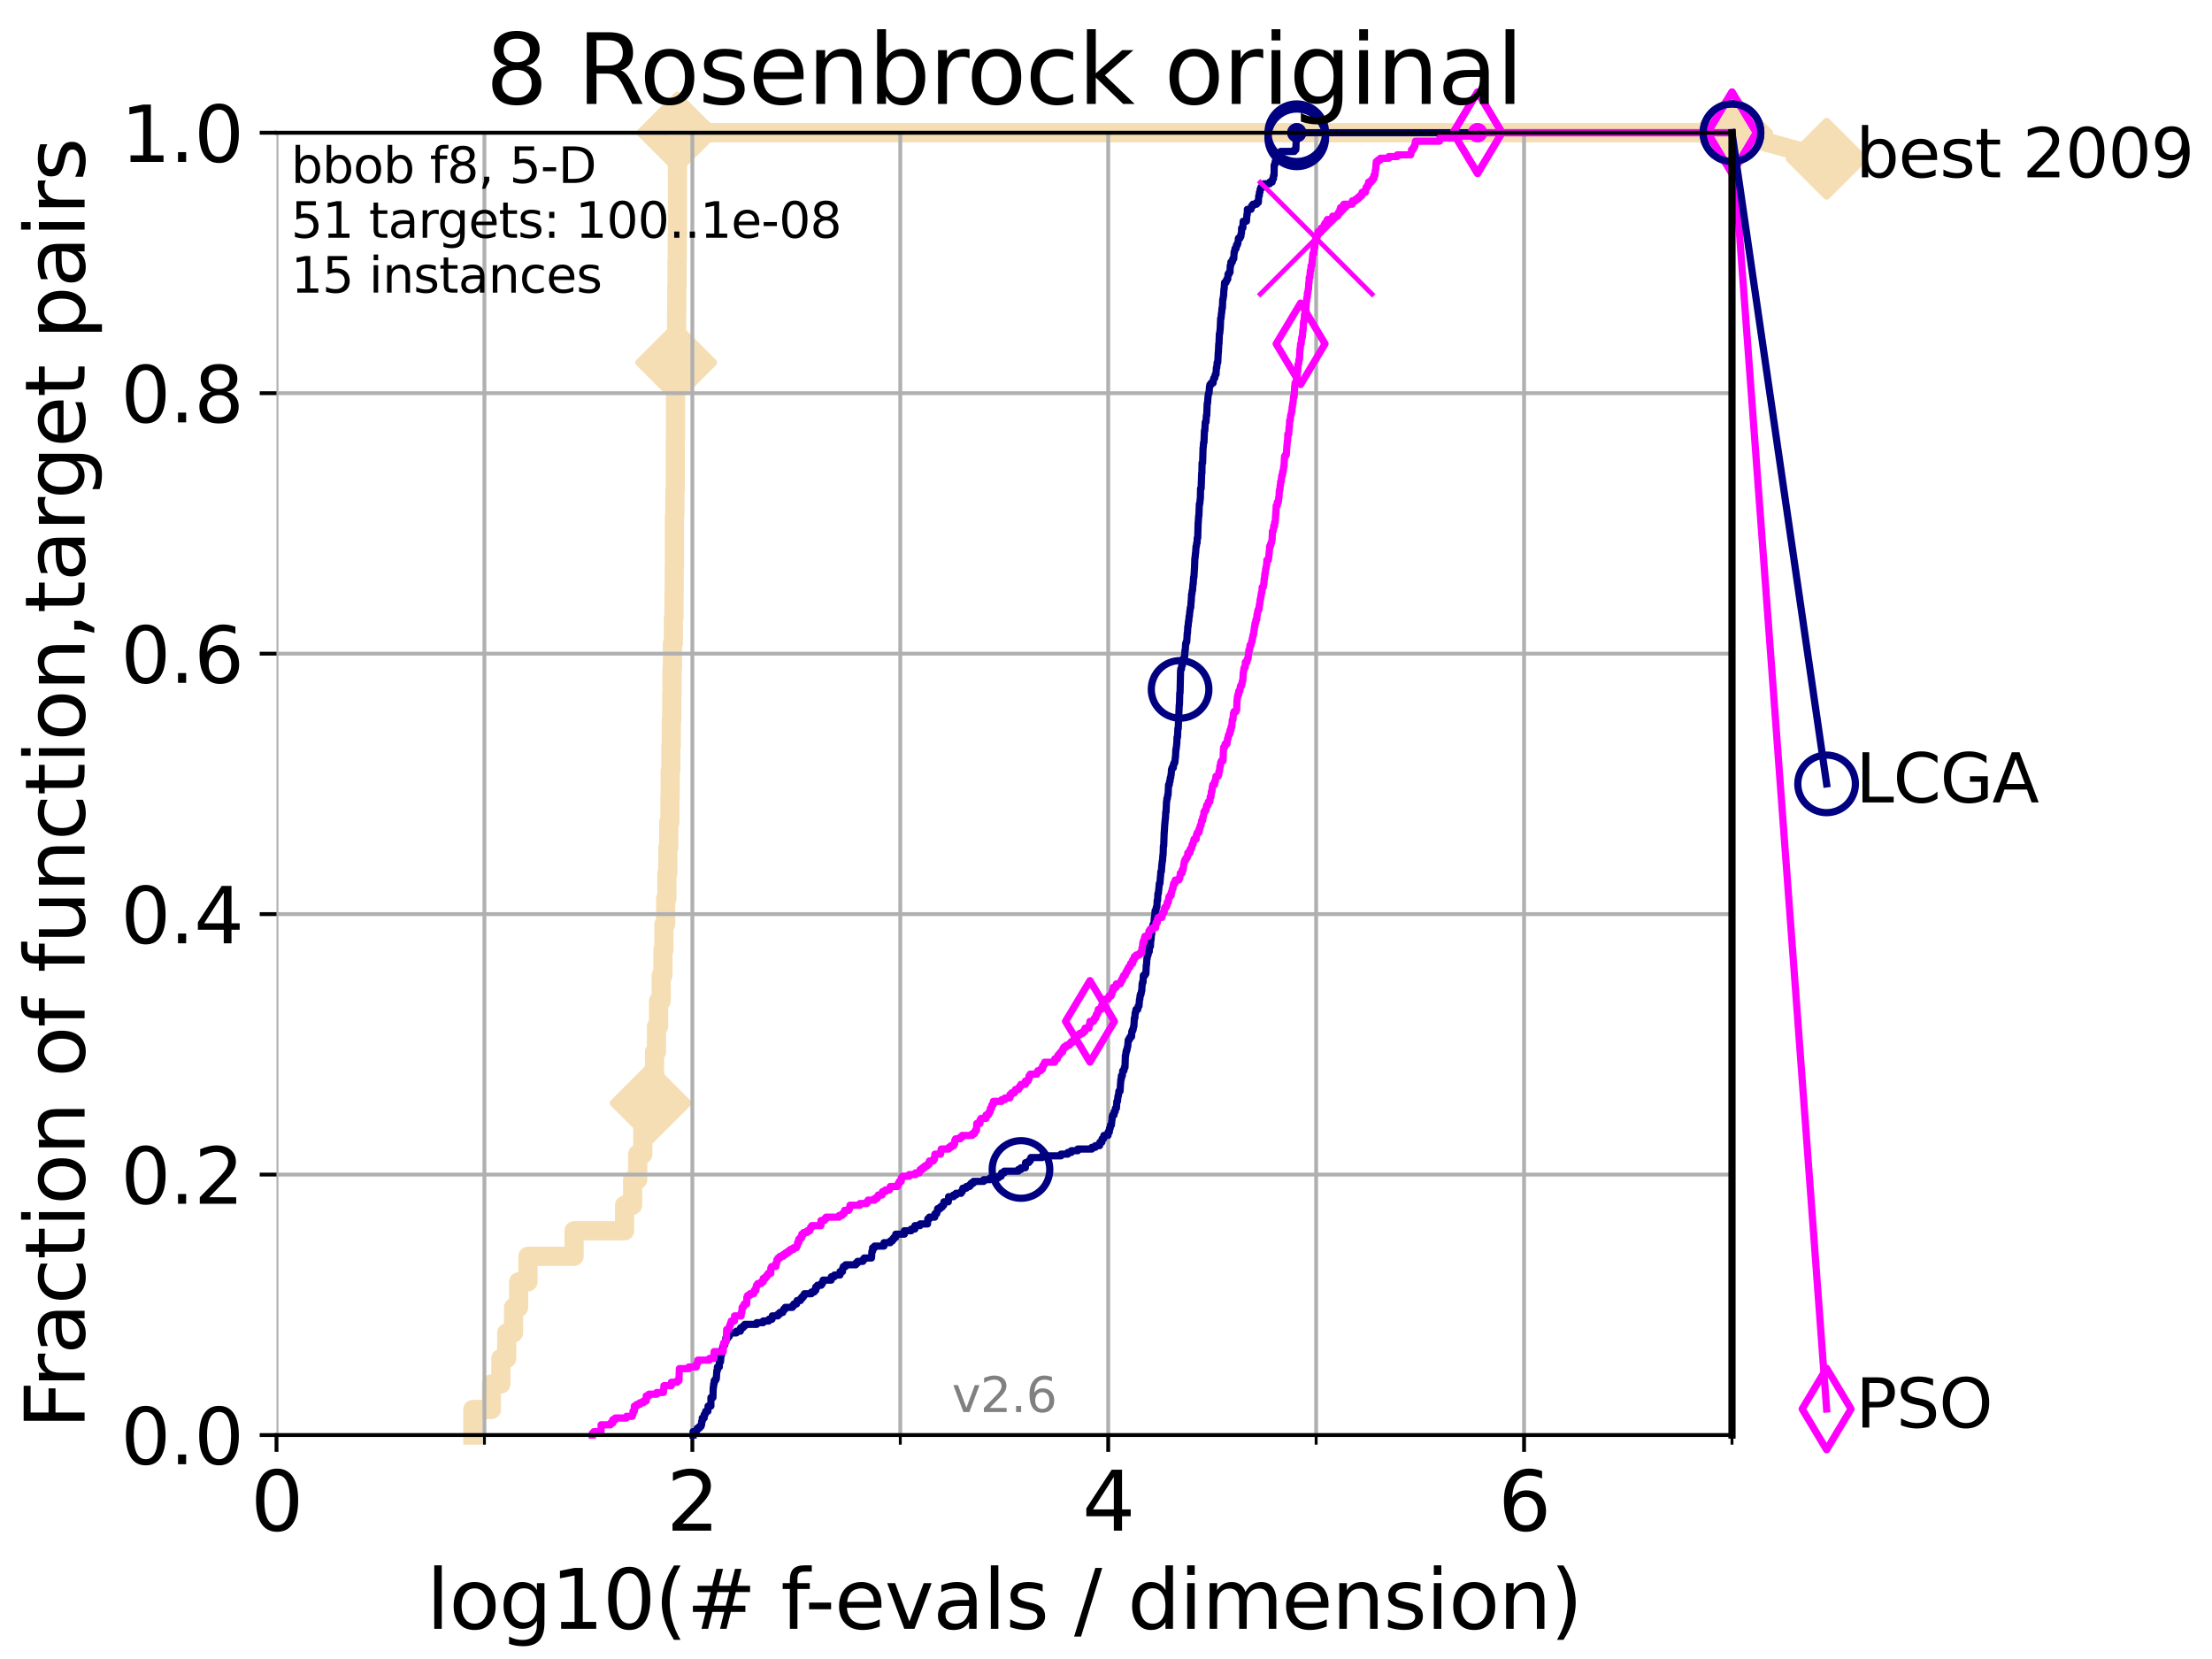 <?xml version="1.0" encoding="utf-8" standalone="no"?>
<!DOCTYPE svg PUBLIC "-//W3C//DTD SVG 1.1//EN"
  "http://www.w3.org/Graphics/SVG/1.1/DTD/svg11.dtd">
<svg xmlns:xlink="http://www.w3.org/1999/xlink" width="460.8pt" height="345.6pt" viewBox="0 0 460.8 345.6" xmlns="http://www.w3.org/2000/svg" version="1.1">
 <defs>
  <style type="text/css">*{stroke-linejoin: round; stroke-linecap: butt}</style>
 </defs>
 <g id="figure_1">
  <g id="patch_1">
   <path d="M 0 345.6 
L 460.8 345.6 
L 460.8 0 
L 0 0 
z
" style="fill: #ffffff"/>
  </g>
  <g id="axes_1">
   <g id="patch_2">
    <path d="M 57.6 298.944 
L 360.806 298.944 
L 360.806 27.648 
L 57.6 27.648 
z
" style="fill: #ffffff"/>
   </g>
   <g id="line2d_1">
    <path d="M 98.51 298.944 
L 98.51 293.624 
L 102.363 293.624 
L 102.363 288.305 
L 104.345 288.305 
L 104.345 282.985 
L 105.559 282.985 
L 105.559 277.666 
L 106.974 277.666 
L 106.974 272.346 
L 108.034 272.346 
L 108.034 267.027 
L 109.99 267.027 
L 109.99 261.707 
L 119.6 261.707 
L 119.6 256.388 
L 130.107 256.388 
L 130.107 251.068 
L 131.784 251.068 
L 131.784 245.749 
L 132.847 245.749 
L 132.847 240.429 
L 133.918 240.429 
L 133.918 235.11 
L 134.87 235.11 
L 134.87 229.79 
L 135.539 229.79 
L 135.539 224.471 
L 136.357 224.471 
L 136.357 219.151 
L 136.753 219.151 
L 136.753 213.832 
L 137.196 213.832 
L 137.196 208.512 
L 137.735 208.512 
L 137.735 203.192 
L 138.103 203.192 
L 138.103 197.873 
L 138.31 197.873 
L 138.31 192.553 
L 138.668 192.553 
L 138.668 187.234 
L 138.919 187.234 
L 138.919 181.914 
L 139.117 181.914 
L 139.117 176.595 
L 139.314 176.595 
L 139.314 171.275 
L 139.556 171.275 
L 139.556 165.956 
L 139.605 165.956 
L 139.605 160.636 
L 139.748 160.636 
L 139.748 155.317 
L 139.844 155.317 
L 139.844 149.997 
L 139.938 149.997 
L 139.938 144.678 
L 139.986 144.678 
L 139.986 139.358 
L 140.08 139.358 
L 140.08 134.039 
L 140.266 134.039 
L 140.266 128.719 
L 140.405 128.719 
L 140.405 123.4 
L 140.451 123.4 
L 140.451 118.08 
L 140.497 118.08 
L 140.497 107.441 
L 140.589 107.441 
L 140.589 102.121 
L 140.68 102.121 
L 140.68 91.482 
L 140.725 91.482 
L 140.725 80.843 
L 140.816 80.843 
L 140.816 75.524 
L 140.861 75.524 
L 140.861 70.204 
L 140.951 70.204 
L 140.951 64.885 
L 140.995 64.885 
L 140.995 59.565 
L 141.04 59.565 
L 141.04 54.246 
L 141.084 54.246 
L 141.084 48.926 
L 141.129 48.926 
L 141.129 27.648 
L 360.806 27.648 
" style="fill: none; stroke: #f5deb3; stroke-width: 4; stroke-linecap: square"/>
   </g>
   <g id="line2d_2">
    <defs>
     <path id="mc95d6f2e6b" d="M 0 7.778 
L 7.778 0 
L 0 -7.778 
L -7.778 0 
z
" style="stroke: #f5deb3; stroke-width: 1.5; stroke-linejoin: miter"/>
    </defs>
    <g>
     <use xlink:href="#mc95d6f2e6b" x="135.539" y="229.79" style="fill: #f5deb3; stroke: #f5deb3; stroke-width: 1.5; stroke-linejoin: miter"/>
     <use xlink:href="#mc95d6f2e6b" x="140.861" y="75.524" style="fill: #f5deb3; stroke: #f5deb3; stroke-width: 1.5; stroke-linejoin: miter"/>
     <use xlink:href="#mc95d6f2e6b" x="141.129" y="27.648" style="fill: #f5deb3; stroke: #f5deb3; stroke-width: 1.5; stroke-linejoin: miter"/>
     <use xlink:href="#mc95d6f2e6b" x="141.129" y="27.648" style="fill: #f5deb3; stroke: #f5deb3; stroke-width: 1.5; stroke-linejoin: miter"/>
     <use xlink:href="#mc95d6f2e6b" x="360.806" y="27.648" style="fill: #f5deb3; stroke: #f5deb3; stroke-width: 1.5; stroke-linejoin: miter"/>
    </g>
   </g>
   <g id="line2d_3">
    <path style="fill: none; stroke: #f5deb3; stroke-width: 4; stroke-linecap: square"/>
    <g/>
   </g>
   <g id="line2d_4">
    <path d="M 360.806 27.648 
L 380.515 33.074 
" style="fill: none; stroke: #f5deb3; stroke-width: 4; stroke-linecap: square"/>
    <g>
     <use xlink:href="#mc95d6f2e6b" x="360.806" y="27.648" style="fill: #f5deb3; stroke: #f5deb3; stroke-width: 1.5; stroke-linejoin: miter"/>
     <use xlink:href="#mc95d6f2e6b" x="380.515" y="33.074" style="fill: #f5deb3; stroke: #f5deb3; stroke-width: 1.5; stroke-linejoin: miter"/>
    </g>
   </g>
   <g id="matplotlib.axis_1">
    <g id="xtick_1">
     <g id="line2d_5">
      <path d="M 57.6 298.944 
L 57.6 27.648 
" clip-path="url(#p5faa22ac8b)" style="fill: none; stroke: #b0b0b0; stroke-width: 0.8; stroke-linecap: square"/>
     </g>
     <g id="line2d_6">
      <defs>
       <path id="mf6968a1dc2" d="M 0 0 
L 0 3.5 
" style="stroke: #000000; stroke-width: 0.8"/>
      </defs>
      <g>
       <use xlink:href="#mf6968a1dc2" x="57.6" y="298.944" style="stroke: #000000; stroke-width: 0.8"/>
      </g>
     </g>
     <g id="text_1">
      <!-- 0 -->
      <g transform="translate(52.192 318.861)scale(0.17 -0.17)">
       <defs>
        <path id="DejaVuSans-30" d="M 2034 4250 
Q 1547 4250 1301 3770 
Q 1056 3291 1056 2328 
Q 1056 1369 1301 889 
Q 1547 409 2034 409 
Q 2525 409 2770 889 
Q 3016 1369 3016 2328 
Q 3016 3291 2770 3770 
Q 2525 4250 2034 4250 
z
M 2034 4750 
Q 2819 4750 3233 4129 
Q 3647 3509 3647 2328 
Q 3647 1150 3233 529 
Q 2819 -91 2034 -91 
Q 1250 -91 836 529 
Q 422 1150 422 2328 
Q 422 3509 836 4129 
Q 1250 4750 2034 4750 
z
" transform="scale(0.016)"/>
       </defs>
       <use xlink:href="#DejaVuSans-30"/>
      </g>
     </g>
    </g>
    <g id="xtick_2">
     <g id="line2d_7">
      <path d="M 144.23 298.944 
L 144.23 27.648 
" clip-path="url(#p5faa22ac8b)" style="fill: none; stroke: #b0b0b0; stroke-width: 0.8; stroke-linecap: square"/>
     </g>
     <g id="line2d_8">
      <g>
       <use xlink:href="#mf6968a1dc2" x="144.23" y="298.944" style="stroke: #000000; stroke-width: 0.8"/>
      </g>
     </g>
     <g id="text_2">
      <!-- 2 -->
      <g transform="translate(138.822 318.861)scale(0.17 -0.17)">
       <defs>
        <path id="DejaVuSans-32" d="M 1228 531 
L 3431 531 
L 3431 0 
L 469 0 
L 469 531 
Q 828 903 1448 1529 
Q 2069 2156 2228 2338 
Q 2531 2678 2651 2914 
Q 2772 3150 2772 3378 
Q 2772 3750 2511 3984 
Q 2250 4219 1831 4219 
Q 1534 4219 1204 4116 
Q 875 4013 500 3803 
L 500 4441 
Q 881 4594 1212 4672 
Q 1544 4750 1819 4750 
Q 2544 4750 2975 4387 
Q 3406 4025 3406 3419 
Q 3406 3131 3298 2873 
Q 3191 2616 2906 2266 
Q 2828 2175 2409 1742 
Q 1991 1309 1228 531 
z
" transform="scale(0.016)"/>
       </defs>
       <use xlink:href="#DejaVuSans-32"/>
      </g>
     </g>
    </g>
    <g id="xtick_3">
     <g id="line2d_9">
      <path d="M 230.861 298.944 
L 230.861 27.648 
" clip-path="url(#p5faa22ac8b)" style="fill: none; stroke: #b0b0b0; stroke-width: 0.8; stroke-linecap: square"/>
     </g>
     <g id="line2d_10">
      <g>
       <use xlink:href="#mf6968a1dc2" x="230.861" y="298.944" style="stroke: #000000; stroke-width: 0.8"/>
      </g>
     </g>
     <g id="text_3">
      <!-- 4 -->
      <g transform="translate(225.453 318.861)scale(0.17 -0.17)">
       <defs>
        <path id="DejaVuSans-34" d="M 2419 4116 
L 825 1625 
L 2419 1625 
L 2419 4116 
z
M 2253 4666 
L 3047 4666 
L 3047 1625 
L 3713 1625 
L 3713 1100 
L 3047 1100 
L 3047 0 
L 2419 0 
L 2419 1100 
L 313 1100 
L 313 1709 
L 2253 4666 
z
" transform="scale(0.016)"/>
       </defs>
       <use xlink:href="#DejaVuSans-34"/>
      </g>
     </g>
    </g>
    <g id="xtick_4">
     <g id="line2d_11">
      <path d="M 317.491 298.944 
L 317.491 27.648 
" clip-path="url(#p5faa22ac8b)" style="fill: none; stroke: #b0b0b0; stroke-width: 0.8; stroke-linecap: square"/>
     </g>
     <g id="line2d_12">
      <g>
       <use xlink:href="#mf6968a1dc2" x="317.491" y="298.944" style="stroke: #000000; stroke-width: 0.8"/>
      </g>
     </g>
     <g id="text_4">
      <!-- 6 -->
      <g transform="translate(312.083 318.861)scale(0.17 -0.17)">
       <defs>
        <path id="DejaVuSans-36" d="M 2113 2584 
Q 1688 2584 1439 2293 
Q 1191 2003 1191 1497 
Q 1191 994 1439 701 
Q 1688 409 2113 409 
Q 2538 409 2786 701 
Q 3034 994 3034 1497 
Q 3034 2003 2786 2293 
Q 2538 2584 2113 2584 
z
M 3366 4563 
L 3366 3988 
Q 3128 4100 2886 4159 
Q 2644 4219 2406 4219 
Q 1781 4219 1451 3797 
Q 1122 3375 1075 2522 
Q 1259 2794 1537 2939 
Q 1816 3084 2150 3084 
Q 2853 3084 3261 2657 
Q 3669 2231 3669 1497 
Q 3669 778 3244 343 
Q 2819 -91 2113 -91 
Q 1303 -91 875 529 
Q 447 1150 447 2328 
Q 447 3434 972 4092 
Q 1497 4750 2381 4750 
Q 2619 4750 2861 4703 
Q 3103 4656 3366 4563 
z
" transform="scale(0.016)"/>
       </defs>
       <use xlink:href="#DejaVuSans-36"/>
      </g>
     </g>
    </g>
    <g id="xtick_5">
     <g id="line2d_13">
      <path d="M 100.915 298.944 
L 100.915 27.648 
" clip-path="url(#p5faa22ac8b)" style="fill: none; stroke: #b0b0b0; stroke-width: 0.8; stroke-linecap: square"/>
     </g>
     <g id="line2d_14">
      <defs>
       <path id="m03bbfc21cd" d="M 0 0 
L 0 2 
" style="stroke: #000000; stroke-width: 0.6"/>
      </defs>
      <g>
       <use xlink:href="#m03bbfc21cd" x="100.915" y="298.944" style="stroke: #000000; stroke-width: 0.6"/>
      </g>
     </g>
    </g>
    <g id="xtick_6">
     <g id="line2d_15">
      <path d="M 187.546 298.944 
L 187.546 27.648 
" clip-path="url(#p5faa22ac8b)" style="fill: none; stroke: #b0b0b0; stroke-width: 0.8; stroke-linecap: square"/>
     </g>
     <g id="line2d_16">
      <g>
       <use xlink:href="#m03bbfc21cd" x="187.546" y="298.944" style="stroke: #000000; stroke-width: 0.6"/>
      </g>
     </g>
    </g>
    <g id="xtick_7">
     <g id="line2d_17">
      <path d="M 274.176 298.944 
L 274.176 27.648 
" clip-path="url(#p5faa22ac8b)" style="fill: none; stroke: #b0b0b0; stroke-width: 0.8; stroke-linecap: square"/>
     </g>
     <g id="line2d_18">
      <g>
       <use xlink:href="#m03bbfc21cd" x="274.176" y="298.944" style="stroke: #000000; stroke-width: 0.6"/>
      </g>
     </g>
    </g>
    <g id="xtick_8">
     <g id="line2d_19">
      <path d="M 360.806 298.944 
L 360.806 27.648 
" clip-path="url(#p5faa22ac8b)" style="fill: none; stroke: #b0b0b0; stroke-width: 0.8; stroke-linecap: square"/>
     </g>
     <g id="line2d_20">
      <g>
       <use xlink:href="#m03bbfc21cd" x="360.806" y="298.944" style="stroke: #000000; stroke-width: 0.6"/>
      </g>
     </g>
    </g>
    <g id="text_5">
     <!-- log10(# f-evals / dimension) -->
     <g transform="translate(88.823 339.314)scale(0.17 -0.17)">
      <defs>
       <path id="DejaVuSans-6c" d="M 603 4863 
L 1178 4863 
L 1178 0 
L 603 0 
L 603 4863 
z
" transform="scale(0.016)"/>
       <path id="DejaVuSans-6f" d="M 1959 3097 
Q 1497 3097 1228 2736 
Q 959 2375 959 1747 
Q 959 1119 1226 758 
Q 1494 397 1959 397 
Q 2419 397 2687 759 
Q 2956 1122 2956 1747 
Q 2956 2369 2687 2733 
Q 2419 3097 1959 3097 
z
M 1959 3584 
Q 2709 3584 3137 3096 
Q 3566 2609 3566 1747 
Q 3566 888 3137 398 
Q 2709 -91 1959 -91 
Q 1206 -91 779 398 
Q 353 888 353 1747 
Q 353 2609 779 3096 
Q 1206 3584 1959 3584 
z
" transform="scale(0.016)"/>
       <path id="DejaVuSans-67" d="M 2906 1791 
Q 2906 2416 2648 2759 
Q 2391 3103 1925 3103 
Q 1463 3103 1205 2759 
Q 947 2416 947 1791 
Q 947 1169 1205 825 
Q 1463 481 1925 481 
Q 2391 481 2648 825 
Q 2906 1169 2906 1791 
z
M 3481 434 
Q 3481 -459 3084 -895 
Q 2688 -1331 1869 -1331 
Q 1566 -1331 1297 -1286 
Q 1028 -1241 775 -1147 
L 775 -588 
Q 1028 -725 1275 -790 
Q 1522 -856 1778 -856 
Q 2344 -856 2625 -561 
Q 2906 -266 2906 331 
L 2906 616 
Q 2728 306 2450 153 
Q 2172 0 1784 0 
Q 1141 0 747 490 
Q 353 981 353 1791 
Q 353 2603 747 3093 
Q 1141 3584 1784 3584 
Q 2172 3584 2450 3431 
Q 2728 3278 2906 2969 
L 2906 3500 
L 3481 3500 
L 3481 434 
z
" transform="scale(0.016)"/>
       <path id="DejaVuSans-31" d="M 794 531 
L 1825 531 
L 1825 4091 
L 703 3866 
L 703 4441 
L 1819 4666 
L 2450 4666 
L 2450 531 
L 3481 531 
L 3481 0 
L 794 0 
L 794 531 
z
" transform="scale(0.016)"/>
       <path id="DejaVuSans-28" d="M 1984 4856 
Q 1566 4138 1362 3434 
Q 1159 2731 1159 2009 
Q 1159 1288 1364 580 
Q 1569 -128 1984 -844 
L 1484 -844 
Q 1016 -109 783 600 
Q 550 1309 550 2009 
Q 550 2706 781 3412 
Q 1013 4119 1484 4856 
L 1984 4856 
z
" transform="scale(0.016)"/>
       <path id="DejaVuSans-23" d="M 3272 2816 
L 2363 2816 
L 2100 1772 
L 3016 1772 
L 3272 2816 
z
M 2803 4594 
L 2478 3297 
L 3391 3297 
L 3719 4594 
L 4219 4594 
L 3897 3297 
L 4872 3297 
L 4872 2816 
L 3775 2816 
L 3519 1772 
L 4513 1772 
L 4513 1294 
L 3397 1294 
L 3072 0 
L 2572 0 
L 2894 1294 
L 1978 1294 
L 1656 0 
L 1153 0 
L 1478 1294 
L 494 1294 
L 494 1772 
L 1594 1772 
L 1856 2816 
L 850 2816 
L 850 3297 
L 1978 3297 
L 2297 4594 
L 2803 4594 
z
" transform="scale(0.016)"/>
       <path id="DejaVuSans-20" transform="scale(0.016)"/>
       <path id="DejaVuSans-66" d="M 2375 4863 
L 2375 4384 
L 1825 4384 
Q 1516 4384 1395 4259 
Q 1275 4134 1275 3809 
L 1275 3500 
L 2222 3500 
L 2222 3053 
L 1275 3053 
L 1275 0 
L 697 0 
L 697 3053 
L 147 3053 
L 147 3500 
L 697 3500 
L 697 3744 
Q 697 4328 969 4595 
Q 1241 4863 1831 4863 
L 2375 4863 
z
" transform="scale(0.016)"/>
       <path id="DejaVuSans-2d" d="M 313 2009 
L 1997 2009 
L 1997 1497 
L 313 1497 
L 313 2009 
z
" transform="scale(0.016)"/>
       <path id="DejaVuSans-65" d="M 3597 1894 
L 3597 1613 
L 953 1613 
Q 991 1019 1311 708 
Q 1631 397 2203 397 
Q 2534 397 2845 478 
Q 3156 559 3463 722 
L 3463 178 
Q 3153 47 2828 -22 
Q 2503 -91 2169 -91 
Q 1331 -91 842 396 
Q 353 884 353 1716 
Q 353 2575 817 3079 
Q 1281 3584 2069 3584 
Q 2775 3584 3186 3129 
Q 3597 2675 3597 1894 
z
M 3022 2063 
Q 3016 2534 2758 2815 
Q 2500 3097 2075 3097 
Q 1594 3097 1305 2825 
Q 1016 2553 972 2059 
L 3022 2063 
z
" transform="scale(0.016)"/>
       <path id="DejaVuSans-76" d="M 191 3500 
L 800 3500 
L 1894 563 
L 2988 3500 
L 3597 3500 
L 2284 0 
L 1503 0 
L 191 3500 
z
" transform="scale(0.016)"/>
       <path id="DejaVuSans-61" d="M 2194 1759 
Q 1497 1759 1228 1600 
Q 959 1441 959 1056 
Q 959 750 1161 570 
Q 1363 391 1709 391 
Q 2188 391 2477 730 
Q 2766 1069 2766 1631 
L 2766 1759 
L 2194 1759 
z
M 3341 1997 
L 3341 0 
L 2766 0 
L 2766 531 
Q 2569 213 2275 61 
Q 1981 -91 1556 -91 
Q 1019 -91 701 211 
Q 384 513 384 1019 
Q 384 1609 779 1909 
Q 1175 2209 1959 2209 
L 2766 2209 
L 2766 2266 
Q 2766 2663 2505 2880 
Q 2244 3097 1772 3097 
Q 1472 3097 1187 3025 
Q 903 2953 641 2809 
L 641 3341 
Q 956 3463 1253 3523 
Q 1550 3584 1831 3584 
Q 2591 3584 2966 3190 
Q 3341 2797 3341 1997 
z
" transform="scale(0.016)"/>
       <path id="DejaVuSans-73" d="M 2834 3397 
L 2834 2853 
Q 2591 2978 2328 3040 
Q 2066 3103 1784 3103 
Q 1356 3103 1142 2972 
Q 928 2841 928 2578 
Q 928 2378 1081 2264 
Q 1234 2150 1697 2047 
L 1894 2003 
Q 2506 1872 2764 1633 
Q 3022 1394 3022 966 
Q 3022 478 2636 193 
Q 2250 -91 1575 -91 
Q 1294 -91 989 -36 
Q 684 19 347 128 
L 347 722 
Q 666 556 975 473 
Q 1284 391 1588 391 
Q 1994 391 2212 530 
Q 2431 669 2431 922 
Q 2431 1156 2273 1281 
Q 2116 1406 1581 1522 
L 1381 1569 
Q 847 1681 609 1914 
Q 372 2147 372 2553 
Q 372 3047 722 3315 
Q 1072 3584 1716 3584 
Q 2034 3584 2315 3537 
Q 2597 3491 2834 3397 
z
" transform="scale(0.016)"/>
       <path id="DejaVuSans-2f" d="M 1625 4666 
L 2156 4666 
L 531 -594 
L 0 -594 
L 1625 4666 
z
" transform="scale(0.016)"/>
       <path id="DejaVuSans-64" d="M 2906 2969 
L 2906 4863 
L 3481 4863 
L 3481 0 
L 2906 0 
L 2906 525 
Q 2725 213 2448 61 
Q 2172 -91 1784 -91 
Q 1150 -91 751 415 
Q 353 922 353 1747 
Q 353 2572 751 3078 
Q 1150 3584 1784 3584 
Q 2172 3584 2448 3432 
Q 2725 3281 2906 2969 
z
M 947 1747 
Q 947 1113 1208 752 
Q 1469 391 1925 391 
Q 2381 391 2643 752 
Q 2906 1113 2906 1747 
Q 2906 2381 2643 2742 
Q 2381 3103 1925 3103 
Q 1469 3103 1208 2742 
Q 947 2381 947 1747 
z
" transform="scale(0.016)"/>
       <path id="DejaVuSans-69" d="M 603 3500 
L 1178 3500 
L 1178 0 
L 603 0 
L 603 3500 
z
M 603 4863 
L 1178 4863 
L 1178 4134 
L 603 4134 
L 603 4863 
z
" transform="scale(0.016)"/>
       <path id="DejaVuSans-6d" d="M 3328 2828 
Q 3544 3216 3844 3400 
Q 4144 3584 4550 3584 
Q 5097 3584 5394 3201 
Q 5691 2819 5691 2113 
L 5691 0 
L 5113 0 
L 5113 2094 
Q 5113 2597 4934 2840 
Q 4756 3084 4391 3084 
Q 3944 3084 3684 2787 
Q 3425 2491 3425 1978 
L 3425 0 
L 2847 0 
L 2847 2094 
Q 2847 2600 2669 2842 
Q 2491 3084 2119 3084 
Q 1678 3084 1418 2786 
Q 1159 2488 1159 1978 
L 1159 0 
L 581 0 
L 581 3500 
L 1159 3500 
L 1159 2956 
Q 1356 3278 1631 3431 
Q 1906 3584 2284 3584 
Q 2666 3584 2933 3390 
Q 3200 3197 3328 2828 
z
" transform="scale(0.016)"/>
       <path id="DejaVuSans-6e" d="M 3513 2113 
L 3513 0 
L 2938 0 
L 2938 2094 
Q 2938 2591 2744 2837 
Q 2550 3084 2163 3084 
Q 1697 3084 1428 2787 
Q 1159 2491 1159 1978 
L 1159 0 
L 581 0 
L 581 3500 
L 1159 3500 
L 1159 2956 
Q 1366 3272 1645 3428 
Q 1925 3584 2291 3584 
Q 2894 3584 3203 3211 
Q 3513 2838 3513 2113 
z
" transform="scale(0.016)"/>
       <path id="DejaVuSans-29" d="M 513 4856 
L 1013 4856 
Q 1481 4119 1714 3412 
Q 1947 2706 1947 2009 
Q 1947 1309 1714 600 
Q 1481 -109 1013 -844 
L 513 -844 
Q 928 -128 1133 580 
Q 1338 1288 1338 2009 
Q 1338 2731 1133 3434 
Q 928 4138 513 4856 
z
" transform="scale(0.016)"/>
      </defs>
      <use xlink:href="#DejaVuSans-6c"/>
      <use xlink:href="#DejaVuSans-6f" x="27.783"/>
      <use xlink:href="#DejaVuSans-67" x="88.965"/>
      <use xlink:href="#DejaVuSans-31" x="152.441"/>
      <use xlink:href="#DejaVuSans-30" x="216.064"/>
      <use xlink:href="#DejaVuSans-28" x="279.688"/>
      <use xlink:href="#DejaVuSans-23" x="318.701"/>
      <use xlink:href="#DejaVuSans-20" x="402.49"/>
      <use xlink:href="#DejaVuSans-66" x="434.277"/>
      <use xlink:href="#DejaVuSans-2d" x="463.982"/>
      <use xlink:href="#DejaVuSans-65" x="500.066"/>
      <use xlink:href="#DejaVuSans-76" x="561.59"/>
      <use xlink:href="#DejaVuSans-61" x="620.77"/>
      <use xlink:href="#DejaVuSans-6c" x="682.049"/>
      <use xlink:href="#DejaVuSans-73" x="709.832"/>
      <use xlink:href="#DejaVuSans-20" x="761.932"/>
      <use xlink:href="#DejaVuSans-2f" x="793.719"/>
      <use xlink:href="#DejaVuSans-20" x="827.41"/>
      <use xlink:href="#DejaVuSans-64" x="859.197"/>
      <use xlink:href="#DejaVuSans-69" x="922.674"/>
      <use xlink:href="#DejaVuSans-6d" x="950.457"/>
      <use xlink:href="#DejaVuSans-65" x="1047.869"/>
      <use xlink:href="#DejaVuSans-6e" x="1109.393"/>
      <use xlink:href="#DejaVuSans-73" x="1172.771"/>
      <use xlink:href="#DejaVuSans-69" x="1224.871"/>
      <use xlink:href="#DejaVuSans-6f" x="1252.654"/>
      <use xlink:href="#DejaVuSans-6e" x="1313.836"/>
      <use xlink:href="#DejaVuSans-29" x="1377.215"/>
     </g>
    </g>
   </g>
   <g id="matplotlib.axis_2">
    <g id="ytick_1">
     <g id="line2d_21">
      <path d="M 57.6 298.944 
L 360.806 298.944 
" clip-path="url(#p5faa22ac8b)" style="fill: none; stroke: #b0b0b0; stroke-width: 0.8; stroke-linecap: square"/>
     </g>
     <g id="line2d_22">
      <defs>
       <path id="m2021876f1d" d="M 0 0 
L -3.5 0 
" style="stroke: #000000; stroke-width: 0.8"/>
      </defs>
      <g>
       <use xlink:href="#m2021876f1d" x="57.6" y="298.944" style="stroke: #000000; stroke-width: 0.8"/>
      </g>
     </g>
     <g id="text_6">
      <!-- 0.0 -->
      <g transform="translate(25.155 305.023)scale(0.16 -0.16)">
       <defs>
        <path id="DejaVuSans-2e" d="M 684 794 
L 1344 794 
L 1344 0 
L 684 0 
L 684 794 
z
" transform="scale(0.016)"/>
       </defs>
       <use xlink:href="#DejaVuSans-30"/>
       <use xlink:href="#DejaVuSans-2e" x="63.623"/>
       <use xlink:href="#DejaVuSans-30" x="95.41"/>
      </g>
     </g>
    </g>
    <g id="ytick_2">
     <g id="line2d_23">
      <path d="M 57.6 244.685 
L 360.806 244.685 
" clip-path="url(#p5faa22ac8b)" style="fill: none; stroke: #b0b0b0; stroke-width: 0.8; stroke-linecap: square"/>
     </g>
     <g id="line2d_24">
      <g>
       <use xlink:href="#m2021876f1d" x="57.6" y="244.685" style="stroke: #000000; stroke-width: 0.8"/>
      </g>
     </g>
     <g id="text_7">
      <!-- 0.2 -->
      <g transform="translate(25.155 250.764)scale(0.16 -0.16)">
       <use xlink:href="#DejaVuSans-30"/>
       <use xlink:href="#DejaVuSans-2e" x="63.623"/>
       <use xlink:href="#DejaVuSans-32" x="95.41"/>
      </g>
     </g>
    </g>
    <g id="ytick_3">
     <g id="line2d_25">
      <path d="M 57.6 190.426 
L 360.806 190.426 
" clip-path="url(#p5faa22ac8b)" style="fill: none; stroke: #b0b0b0; stroke-width: 0.8; stroke-linecap: square"/>
     </g>
     <g id="line2d_26">
      <g>
       <use xlink:href="#m2021876f1d" x="57.6" y="190.426" style="stroke: #000000; stroke-width: 0.8"/>
      </g>
     </g>
     <g id="text_8">
      <!-- 0.4 -->
      <g transform="translate(25.155 196.504)scale(0.16 -0.16)">
       <use xlink:href="#DejaVuSans-30"/>
       <use xlink:href="#DejaVuSans-2e" x="63.623"/>
       <use xlink:href="#DejaVuSans-34" x="95.41"/>
      </g>
     </g>
    </g>
    <g id="ytick_4">
     <g id="line2d_27">
      <path d="M 57.6 136.166 
L 360.806 136.166 
" clip-path="url(#p5faa22ac8b)" style="fill: none; stroke: #b0b0b0; stroke-width: 0.8; stroke-linecap: square"/>
     </g>
     <g id="line2d_28">
      <g>
       <use xlink:href="#m2021876f1d" x="57.6" y="136.166" style="stroke: #000000; stroke-width: 0.8"/>
      </g>
     </g>
     <g id="text_9">
      <!-- 0.6 -->
      <g transform="translate(25.155 142.245)scale(0.16 -0.16)">
       <use xlink:href="#DejaVuSans-30"/>
       <use xlink:href="#DejaVuSans-2e" x="63.623"/>
       <use xlink:href="#DejaVuSans-36" x="95.41"/>
      </g>
     </g>
    </g>
    <g id="ytick_5">
     <g id="line2d_29">
      <path d="M 57.6 81.907 
L 360.806 81.907 
" clip-path="url(#p5faa22ac8b)" style="fill: none; stroke: #b0b0b0; stroke-width: 0.8; stroke-linecap: square"/>
     </g>
     <g id="line2d_30">
      <g>
       <use xlink:href="#m2021876f1d" x="57.6" y="81.907" style="stroke: #000000; stroke-width: 0.8"/>
      </g>
     </g>
     <g id="text_10">
      <!-- 0.8 -->
      <g transform="translate(25.155 87.986)scale(0.16 -0.16)">
       <defs>
        <path id="DejaVuSans-38" d="M 2034 2216 
Q 1584 2216 1326 1975 
Q 1069 1734 1069 1313 
Q 1069 891 1326 650 
Q 1584 409 2034 409 
Q 2484 409 2743 651 
Q 3003 894 3003 1313 
Q 3003 1734 2745 1975 
Q 2488 2216 2034 2216 
z
M 1403 2484 
Q 997 2584 770 2862 
Q 544 3141 544 3541 
Q 544 4100 942 4425 
Q 1341 4750 2034 4750 
Q 2731 4750 3128 4425 
Q 3525 4100 3525 3541 
Q 3525 3141 3298 2862 
Q 3072 2584 2669 2484 
Q 3125 2378 3379 2068 
Q 3634 1759 3634 1313 
Q 3634 634 3220 271 
Q 2806 -91 2034 -91 
Q 1263 -91 848 271 
Q 434 634 434 1313 
Q 434 1759 690 2068 
Q 947 2378 1403 2484 
z
M 1172 3481 
Q 1172 3119 1398 2916 
Q 1625 2713 2034 2713 
Q 2441 2713 2670 2916 
Q 2900 3119 2900 3481 
Q 2900 3844 2670 4047 
Q 2441 4250 2034 4250 
Q 1625 4250 1398 4047 
Q 1172 3844 1172 3481 
z
" transform="scale(0.016)"/>
       </defs>
       <use xlink:href="#DejaVuSans-30"/>
       <use xlink:href="#DejaVuSans-2e" x="63.623"/>
       <use xlink:href="#DejaVuSans-38" x="95.41"/>
      </g>
     </g>
    </g>
    <g id="ytick_6">
     <g id="line2d_31">
      <path d="M 57.6 27.648 
L 360.806 27.648 
" clip-path="url(#p5faa22ac8b)" style="fill: none; stroke: #b0b0b0; stroke-width: 0.8; stroke-linecap: square"/>
     </g>
     <g id="line2d_32">
      <g>
       <use xlink:href="#m2021876f1d" x="57.6" y="27.648" style="stroke: #000000; stroke-width: 0.8"/>
      </g>
     </g>
     <g id="text_11">
      <!-- 1.0 -->
      <g transform="translate(25.155 33.727)scale(0.16 -0.16)">
       <use xlink:href="#DejaVuSans-31"/>
       <use xlink:href="#DejaVuSans-2e" x="63.623"/>
       <use xlink:href="#DejaVuSans-30" x="95.41"/>
      </g>
     </g>
    </g>
    <g id="text_12">
     <!-- Fraction of function,target pairs -->
     <g transform="translate(17.62 297.681)rotate(-90)scale(0.17 -0.17)">
      <defs>
       <path id="DejaVuSans-46" d="M 628 4666 
L 3309 4666 
L 3309 4134 
L 1259 4134 
L 1259 2759 
L 3109 2759 
L 3109 2228 
L 1259 2228 
L 1259 0 
L 628 0 
L 628 4666 
z
" transform="scale(0.016)"/>
       <path id="DejaVuSans-72" d="M 2631 2963 
Q 2534 3019 2420 3045 
Q 2306 3072 2169 3072 
Q 1681 3072 1420 2755 
Q 1159 2438 1159 1844 
L 1159 0 
L 581 0 
L 581 3500 
L 1159 3500 
L 1159 2956 
Q 1341 3275 1631 3429 
Q 1922 3584 2338 3584 
Q 2397 3584 2469 3576 
Q 2541 3569 2628 3553 
L 2631 2963 
z
" transform="scale(0.016)"/>
       <path id="DejaVuSans-63" d="M 3122 3366 
L 3122 2828 
Q 2878 2963 2633 3030 
Q 2388 3097 2138 3097 
Q 1578 3097 1268 2742 
Q 959 2388 959 1747 
Q 959 1106 1268 751 
Q 1578 397 2138 397 
Q 2388 397 2633 464 
Q 2878 531 3122 666 
L 3122 134 
Q 2881 22 2623 -34 
Q 2366 -91 2075 -91 
Q 1284 -91 818 406 
Q 353 903 353 1747 
Q 353 2603 823 3093 
Q 1294 3584 2113 3584 
Q 2378 3584 2631 3529 
Q 2884 3475 3122 3366 
z
" transform="scale(0.016)"/>
       <path id="DejaVuSans-74" d="M 1172 4494 
L 1172 3500 
L 2356 3500 
L 2356 3053 
L 1172 3053 
L 1172 1153 
Q 1172 725 1289 603 
Q 1406 481 1766 481 
L 2356 481 
L 2356 0 
L 1766 0 
Q 1100 0 847 248 
Q 594 497 594 1153 
L 594 3053 
L 172 3053 
L 172 3500 
L 594 3500 
L 594 4494 
L 1172 4494 
z
" transform="scale(0.016)"/>
       <path id="DejaVuSans-75" d="M 544 1381 
L 544 3500 
L 1119 3500 
L 1119 1403 
Q 1119 906 1312 657 
Q 1506 409 1894 409 
Q 2359 409 2629 706 
Q 2900 1003 2900 1516 
L 2900 3500 
L 3475 3500 
L 3475 0 
L 2900 0 
L 2900 538 
Q 2691 219 2414 64 
Q 2138 -91 1772 -91 
Q 1169 -91 856 284 
Q 544 659 544 1381 
z
M 1991 3584 
L 1991 3584 
z
" transform="scale(0.016)"/>
       <path id="DejaVuSans-2c" d="M 750 794 
L 1409 794 
L 1409 256 
L 897 -744 
L 494 -744 
L 750 256 
L 750 794 
z
" transform="scale(0.016)"/>
       <path id="DejaVuSans-70" d="M 1159 525 
L 1159 -1331 
L 581 -1331 
L 581 3500 
L 1159 3500 
L 1159 2969 
Q 1341 3281 1617 3432 
Q 1894 3584 2278 3584 
Q 2916 3584 3314 3078 
Q 3713 2572 3713 1747 
Q 3713 922 3314 415 
Q 2916 -91 2278 -91 
Q 1894 -91 1617 61 
Q 1341 213 1159 525 
z
M 3116 1747 
Q 3116 2381 2855 2742 
Q 2594 3103 2138 3103 
Q 1681 3103 1420 2742 
Q 1159 2381 1159 1747 
Q 1159 1113 1420 752 
Q 1681 391 2138 391 
Q 2594 391 2855 752 
Q 3116 1113 3116 1747 
z
" transform="scale(0.016)"/>
      </defs>
      <use xlink:href="#DejaVuSans-46"/>
      <use xlink:href="#DejaVuSans-72" x="50.27"/>
      <use xlink:href="#DejaVuSans-61" x="91.383"/>
      <use xlink:href="#DejaVuSans-63" x="152.662"/>
      <use xlink:href="#DejaVuSans-74" x="207.643"/>
      <use xlink:href="#DejaVuSans-69" x="246.852"/>
      <use xlink:href="#DejaVuSans-6f" x="274.635"/>
      <use xlink:href="#DejaVuSans-6e" x="335.816"/>
      <use xlink:href="#DejaVuSans-20" x="399.195"/>
      <use xlink:href="#DejaVuSans-6f" x="430.982"/>
      <use xlink:href="#DejaVuSans-66" x="492.164"/>
      <use xlink:href="#DejaVuSans-20" x="527.369"/>
      <use xlink:href="#DejaVuSans-66" x="559.156"/>
      <use xlink:href="#DejaVuSans-75" x="594.361"/>
      <use xlink:href="#DejaVuSans-6e" x="657.74"/>
      <use xlink:href="#DejaVuSans-63" x="721.119"/>
      <use xlink:href="#DejaVuSans-74" x="776.1"/>
      <use xlink:href="#DejaVuSans-69" x="815.309"/>
      <use xlink:href="#DejaVuSans-6f" x="843.092"/>
      <use xlink:href="#DejaVuSans-6e" x="904.273"/>
      <use xlink:href="#DejaVuSans-2c" x="967.652"/>
      <use xlink:href="#DejaVuSans-74" x="999.439"/>
      <use xlink:href="#DejaVuSans-61" x="1038.648"/>
      <use xlink:href="#DejaVuSans-72" x="1099.928"/>
      <use xlink:href="#DejaVuSans-67" x="1139.291"/>
      <use xlink:href="#DejaVuSans-65" x="1202.768"/>
      <use xlink:href="#DejaVuSans-74" x="1264.291"/>
      <use xlink:href="#DejaVuSans-20" x="1303.5"/>
      <use xlink:href="#DejaVuSans-70" x="1335.287"/>
      <use xlink:href="#DejaVuSans-61" x="1398.764"/>
      <use xlink:href="#DejaVuSans-69" x="1460.043"/>
      <use xlink:href="#DejaVuSans-72" x="1487.826"/>
      <use xlink:href="#DejaVuSans-73" x="1528.939"/>
     </g>
    </g>
   </g>
   <g id="line2d_33">
    <defs>
     <path id="m3fa5b0ee59" d="M 0 1.5 
C 0.398 1.5 0.779 1.342 1.061 1.061 
C 1.342 0.779 1.5 0.398 1.5 0 
C 1.5 -0.398 1.342 -0.779 1.061 -1.061 
C 0.779 -1.342 0.398 -1.5 0 -1.5 
C -0.398 -1.5 -0.779 -1.342 -1.061 -1.061 
C -1.342 -0.779 -1.5 -0.398 -1.5 0 
C -1.5 0.398 -1.342 0.779 -1.061 1.061 
C -0.779 1.342 -0.398 1.5 0 1.5 
z
" style="stroke: #f5deb3"/>
    </defs>
    <g>
     <use xlink:href="#m3fa5b0ee59" x="141.129" y="27.648" style="fill: #f5deb3; stroke: #f5deb3"/>
     <use xlink:href="#m3fa5b0ee59" x="141.129" y="27.648" style="fill: #f5deb3; stroke: #f5deb3"/>
    </g>
   </g>
   <g id="line2d_34">
    <defs>
     <path id="m3702e3b22e" d="M 0 1.5 
C 0.398 1.5 0.779 1.342 1.061 1.061 
C 1.342 0.779 1.5 0.398 1.5 0 
C 1.5 -0.398 1.342 -0.779 1.061 -1.061 
C 0.779 -1.342 0.398 -1.5 0 -1.5 
C -0.398 -1.5 -0.779 -1.342 -1.061 -1.061 
C -1.342 -0.779 -1.5 -0.398 -1.5 0 
C -1.5 0.398 -1.342 0.779 -1.061 1.061 
C -0.779 1.342 -0.398 1.5 0 1.5 
z
" style="stroke: #000080"/>
    </defs>
    <g>
     <use xlink:href="#m3702e3b22e" x="270.14" y="27.648" style="fill: #000080; stroke: #000080"/>
     <use xlink:href="#m3702e3b22e" x="270.14" y="27.648" style="fill: #000080; stroke: #000080"/>
    </g>
   </g>
   <g id="line2d_35">
    <path d="M 144.38 298.944 
L 144.38 298.235 
L 145.076 298.235 
L 145.076 297.88 
L 145.255 297.88 
L 145.255 297.525 
L 145.678 297.525 
L 145.678 297.171 
L 146.023 297.171 
L 146.023 296.816 
L 146.16 296.816 
L 146.16 296.107 
L 146.295 296.107 
L 146.295 295.398 
L 146.695 295.398 
L 146.695 294.688 
L 146.892 294.688 
L 146.892 294.334 
L 147.022 294.334 
L 147.022 293.979 
L 147.471 293.979 
L 147.503 292.915 
L 148.094 292.915 
L 148.094 291.142 
L 148.518 291.142 
L 148.578 289.014 
L 148.638 289.014 
L 148.667 288.305 
L 148.756 288.305 
L 148.786 287.596 
L 149.05 287.596 
L 149.05 287.241 
L 149.224 287.241 
L 149.31 285.822 
L 149.339 285.822 
L 149.339 285.468 
L 149.453 285.468 
L 149.453 284.759 
L 149.848 284.759 
L 149.848 283.695 
L 150.097 283.695 
L 150.207 282.276 
L 150.317 282.276 
L 150.344 281.212 
L 150.533 281.212 
L 150.587 280.503 
L 150.747 280.503 
L 150.747 280.148 
L 150.985 280.148 
L 151.09 279.439 
L 151.194 279.439 
L 151.194 278.73 
L 151.656 278.73 
L 151.656 278.375 
L 151.933 278.375 
L 151.983 277.666 
L 153.398 277.666 
L 153.398 277.311 
L 154.234 277.311 
L 154.279 276.602 
L 154.779 276.602 
L 154.779 276.247 
L 155.141 276.247 
L 155.141 275.893 
L 157.624 275.893 
L 157.624 275.538 
L 158.977 275.538 
L 158.977 275.183 
L 160.159 275.183 
L 160.159 274.829 
L 160.824 274.829 
L 160.871 274.12 
L 162.045 274.12 
L 162.045 273.765 
L 162.435 273.765 
L 162.435 273.41 
L 163.068 273.41 
L 163.068 273.056 
L 163.26 273.056 
L 163.26 272.701 
L 163.586 272.701 
L 163.586 272.346 
L 165.084 272.346 
L 165.084 271.992 
L 165.38 271.992 
L 165.38 271.637 
L 165.946 271.637 
L 166.052 270.928 
L 166.747 270.928 
L 166.747 270.573 
L 167.018 270.573 
L 167.018 270.219 
L 167.34 270.219 
L 167.34 269.864 
L 167.57 269.864 
L 167.57 269.509 
L 169.034 269.509 
L 169.034 269.155 
L 169.609 269.155 
L 169.609 268.8 
L 169.938 268.8 
L 169.938 268.091 
L 170.29 268.091 
L 170.29 267.736 
L 171.083 267.736 
L 171.083 267.381 
L 171.343 267.381 
L 171.343 267.027 
L 171.458 267.027 
L 171.458 266.672 
L 173.157 266.672 
L 173.182 265.963 
L 173.825 265.963 
L 173.825 265.608 
L 174.989 265.608 
L 174.997 264.899 
L 175.503 264.899 
L 175.553 264.19 
L 175.688 264.19 
L 175.688 263.835 
L 176.155 263.835 
L 176.155 263.48 
L 178.278 263.48 
L 178.278 263.126 
L 178.644 263.126 
L 178.644 262.771 
L 179.746 262.771 
L 179.746 262.417 
L 180.023 262.417 
L 180.023 262.062 
L 181.548 262.062 
L 181.641 260.643 
L 181.779 260.643 
L 181.779 259.934 
L 182.194 259.934 
L 182.194 259.579 
L 184.144 259.579 
L 184.149 258.87 
L 185.463 258.87 
L 185.463 258.516 
L 185.895 258.516 
L 185.895 258.161 
L 186.184 258.161 
L 186.184 257.806 
L 186.569 257.806 
L 186.604 257.097 
L 188.399 257.097 
L 188.402 256.388 
L 189.815 256.388 
L 189.815 256.033 
L 190.589 256.033 
L 190.589 255.324 
L 191.668 255.324 
L 191.668 254.969 
L 193.222 254.969 
L 193.28 253.905 
L 193.607 253.905 
L 193.607 253.551 
L 194.729 253.551 
L 194.765 252.841 
L 195.123 252.841 
L 195.123 252.487 
L 195.251 252.487 
L 195.325 251.778 
L 195.877 251.778 
L 195.877 251.423 
L 196.307 251.423 
L 196.307 251.068 
L 196.588 251.068 
L 196.632 250.359 
L 197.561 250.359 
L 197.607 249.295 
L 198.613 249.295 
L 198.613 248.94 
L 199.157 248.94 
L 199.157 248.586 
L 200.21 248.586 
L 200.21 248.231 
L 200.47 248.231 
L 200.573 247.522 
L 201.306 247.522 
L 201.306 247.167 
L 201.994 247.167 
L 201.994 246.813 
L 202.325 246.813 
L 202.325 246.458 
L 202.802 246.458 
L 202.802 246.103 
L 204.919 246.103 
L 204.919 245.749 
L 206.241 245.749 
L 206.241 245.394 
L 207.985 245.394 
L 207.985 245.039 
L 208.56 245.039 
L 208.65 244.33 
L 209.209 244.33 
L 209.209 243.976 
L 212.144 243.976 
L 212.144 243.621 
L 212.69 243.621 
L 212.69 243.266 
L 213.603 243.266 
L 213.634 242.202 
L 214.287 242.202 
L 214.287 241.848 
L 214.607 241.848 
L 214.607 241.493 
L 214.757 241.493 
L 214.757 241.138 
L 217.108 241.138 
L 217.108 240.784 
L 221.025 240.784 
L 221.025 240.429 
L 222.438 240.429 
L 222.438 240.075 
L 223.169 240.075 
L 223.169 239.72 
L 224.514 239.72 
L 224.514 239.365 
L 227.46 239.365 
L 227.46 239.011 
L 228.184 239.011 
L 228.184 238.656 
L 229.066 238.656 
L 229.119 237.947 
L 229.542 237.947 
L 229.583 237.237 
L 229.897 237.237 
L 229.96 236.528 
L 230.825 236.528 
L 230.84 235.819 
L 231.097 235.819 
L 231.114 235.11 
L 231.255 235.11 
L 231.317 234.4 
L 231.522 234.4 
L 231.631 233.336 
L 231.648 233.336 
L 231.679 232.627 
L 231.785 232.627 
L 231.785 232.273 
L 232.075 232.273 
L 232.102 231.563 
L 232.314 231.563 
L 232.37 230.854 
L 232.572 230.854 
L 232.661 229.435 
L 232.792 229.435 
L 232.89 228.372 
L 232.952 228.372 
L 233.057 227.662 
L 233.079 227.662 
L 233.079 227.308 
L 233.336 227.308 
L 233.439 225.534 
L 233.455 225.534 
L 233.497 224.825 
L 233.59 224.825 
L 233.6 224.116 
L 233.798 224.116 
L 233.884 223.052 
L 234.133 223.052 
L 234.228 222.343 
L 234.358 222.343 
L 234.439 219.86 
L 234.504 219.86 
L 234.571 219.151 
L 234.642 219.151 
L 234.642 218.796 
L 234.76 218.796 
L 234.854 218.087 
L 234.924 218.087 
L 235.027 216.669 
L 235.225 216.669 
L 235.225 216.314 
L 235.435 216.314 
L 235.435 215.959 
L 235.722 215.959 
L 235.768 214.895 
L 235.899 214.895 
L 235.899 214.541 
L 236.042 214.541 
L 236.135 213.832 
L 236.203 213.832 
L 236.31 212.058 
L 236.421 212.058 
L 236.469 210.994 
L 236.561 210.994 
L 236.645 210.285 
L 237.01 210.285 
L 237.107 209.576 
L 237.272 209.576 
L 237.381 208.157 
L 237.45 208.157 
L 237.49 207.448 
L 237.575 207.448 
L 237.575 207.093 
L 237.703 207.093 
L 237.802 206.384 
L 237.853 206.384 
L 237.924 204.966 
L 237.994 204.966 
L 237.994 204.611 
L 238.115 204.611 
L 238.178 203.192 
L 238.515 203.192 
L 238.515 202.838 
L 238.707 202.838 
L 238.79 201.065 
L 238.831 201.065 
L 238.922 199.646 
L 238.985 199.646 
L 238.995 198.937 
L 239.174 198.937 
L 239.227 198.228 
L 239.412 198.228 
L 239.437 197.164 
L 239.652 197.164 
L 239.734 195.745 
L 239.794 195.745 
L 239.85 194.681 
L 239.912 194.681 
L 240.013 193.617 
L 240.09 193.617 
L 240.104 192.908 
L 240.216 192.908 
L 240.216 192.553 
L 240.372 192.553 
L 240.467 191.135 
L 240.528 191.135 
L 240.632 189.716 
L 240.82 189.716 
L 240.877 189.007 
L 240.996 189.007 
L 241.062 187.589 
L 241.143 187.589 
L 241.215 186.17 
L 241.299 186.17 
L 241.407 185.106 
L 241.412 185.106 
L 241.51 184.042 
L 241.632 184.042 
L 241.74 182.624 
L 241.753 182.624 
L 241.828 181.56 
L 241.933 181.56 
L 242.029 180.141 
L 242.049 180.141 
L 242.111 179.432 
L 242.16 179.432 
L 242.264 178.013 
L 242.3 178.013 
L 242.356 176.24 
L 242.422 176.24 
L 242.517 173.403 
L 242.535 173.403 
L 242.645 171.63 
L 242.66 171.63 
L 242.748 170.566 
L 242.777 170.566 
L 242.849 169.147 
L 242.909 169.147 
L 243.006 167.02 
L 243.041 167.02 
L 243.093 166.31 
L 243.189 166.31 
L 243.248 165.601 
L 243.331 165.601 
L 243.433 163.473 
L 243.588 163.473 
L 243.646 162.764 
L 243.736 162.764 
L 243.785 162.055 
L 243.864 162.055 
L 243.949 161.346 
L 243.979 161.346 
L 244.048 160.282 
L 244.162 160.282 
L 244.162 159.927 
L 244.426 159.927 
L 244.444 159.218 
L 244.589 159.218 
L 244.589 158.863 
L 244.743 158.863 
L 244.837 157.799 
L 244.867 157.799 
L 244.964 156.026 
L 245.024 156.026 
L 245.13 154.962 
L 245.147 154.962 
L 245.204 153.544 
L 245.299 153.544 
L 245.37 151.77 
L 245.448 151.77 
L 245.559 148.933 
L 245.571 148.933 
L 245.656 146.805 
L 245.702 146.805 
L 245.766 144.323 
L 245.827 144.323 
L 245.934 139.713 
L 245.974 139.713 
L 245.974 139.358 
L 246.125 139.358 
L 246.166 138.649 
L 246.287 138.649 
L 246.386 137.585 
L 246.486 137.585 
L 246.486 137.23 
L 246.668 137.23 
L 246.668 136.876 
L 246.78 136.876 
L 246.851 135.457 
L 246.925 135.457 
L 246.994 134.039 
L 247.112 134.039 
L 247.112 133.684 
L 247.224 133.684 
L 247.318 131.911 
L 247.368 131.911 
L 247.446 130.492 
L 247.502 130.492 
L 247.585 129.428 
L 247.637 129.428 
L 247.723 128.364 
L 247.774 128.364 
L 247.868 127.301 
L 247.893 127.301 
L 247.966 126.591 
L 248.042 126.591 
L 248.141 125.173 
L 248.159 125.173 
L 248.232 123.754 
L 248.297 123.754 
L 248.351 123.045 
L 248.417 123.045 
L 248.525 121.626 
L 248.567 121.626 
L 248.649 120.208 
L 248.719 120.208 
L 248.821 118.435 
L 248.835 118.435 
L 248.906 116.307 
L 248.95 116.307 
L 249.038 115.243 
L 249.067 115.243 
L 249.157 113.824 
L 249.222 113.824 
L 249.292 113.115 
L 249.369 113.115 
L 249.41 112.051 
L 249.506 112.051 
L 249.595 108.859 
L 249.62 108.859 
L 249.707 107.441 
L 249.751 107.441 
L 249.849 104.958 
L 249.94 104.958 
L 250.03 103.895 
L 250.056 103.895 
L 250.098 101.767 
L 250.22 101.767 
L 250.328 98.575 
L 250.377 98.575 
L 250.41 96.447 
L 250.524 96.447 
L 250.621 93.256 
L 250.656 93.256 
L 250.726 92.192 
L 250.806 92.192 
L 250.907 89.709 
L 250.985 89.709 
L 251.076 87.936 
L 251.224 87.936 
L 251.317 86.517 
L 251.39 86.517 
L 251.48 84.035 
L 251.552 84.035 
L 251.654 82.616 
L 251.665 82.616 
L 251.761 81.907 
L 251.862 81.907 
L 251.969 80.489 
L 252.041 80.489 
L 252.041 80.134 
L 252.309 80.134 
L 252.309 79.779 
L 252.711 79.779 
L 252.761 79.07 
L 252.872 79.07 
L 252.872 78.715 
L 253.066 78.715 
L 253.145 78.006 
L 253.312 78.006 
L 253.4 76.588 
L 253.478 76.588 
L 253.557 75.524 
L 253.679 75.524 
L 253.783 73.396 
L 253.812 73.396 
L 253.891 71.623 
L 253.938 71.623 
L 254.02 69.495 
L 254.084 69.495 
L 254.194 68.431 
L 254.199 68.431 
L 254.284 66.303 
L 254.362 66.303 
L 254.452 65.239 
L 254.485 65.239 
L 254.57 64.175 
L 254.646 64.175 
L 254.718 62.402 
L 254.773 62.402 
L 254.854 61.693 
L 254.886 61.693 
L 254.964 60.274 
L 255.007 60.274 
L 255.105 58.856 
L 255.4 58.856 
L 255.4 58.501 
L 255.563 58.501 
L 255.563 58.147 
L 255.762 58.147 
L 255.827 57.083 
L 256.047 57.083 
L 256.047 56.728 
L 256.233 56.728 
L 256.284 55.31 
L 256.402 55.31 
L 256.418 54.6 
L 256.712 54.6 
L 256.712 54.246 
L 256.823 54.246 
L 256.823 53.891 
L 257.014 53.891 
L 257.096 52.472 
L 257.188 52.472 
L 257.28 51.763 
L 257.501 51.763 
L 257.575 51.054 
L 257.761 51.054 
L 257.761 50.699 
L 257.878 50.699 
L 257.984 49.635 
L 258.304 49.635 
L 258.304 49.281 
L 258.491 49.281 
L 258.565 48.571 
L 258.622 48.571 
L 258.648 47.508 
L 258.905 47.508 
L 258.976 46.089 
L 259.655 46.089 
L 259.757 44.67 
L 259.828 44.67 
L 259.847 43.607 
L 260.613 43.607 
L 260.613 43.252 
L 260.728 43.252 
L 260.728 42.897 
L 261.005 42.897 
L 261.005 42.543 
L 261.76 42.543 
L 261.76 42.188 
L 262.129 42.188 
L 262.229 40.77 
L 262.337 40.77 
L 262.361 40.06 
L 262.468 40.06 
L 262.536 39.351 
L 262.672 39.351 
L 262.672 38.996 
L 263.134 38.996 
L 263.134 38.642 
L 263.297 38.642 
L 263.297 38.287 
L 264.496 38.287 
L 264.496 37.932 
L 265.011 37.932 
L 265.112 37.223 
L 265.291 37.223 
L 265.305 36.514 
L 265.418 36.514 
L 265.435 34.386 
L 265.562 34.386 
L 265.638 33.677 
L 265.758 33.677 
L 265.758 33.322 
L 266.551 33.322 
L 266.551 32.968 
L 266.706 32.968 
L 266.783 31.549 
L 269.632 31.549 
L 269.632 31.194 
L 269.943 31.194 
L 270.032 29.067 
L 270.093 29.067 
L 270.14 27.648 
L 360.806 27.648 
L 360.806 27.648 
" style="fill: none; stroke: #000080; stroke-width: 1.5; stroke-linecap: square"/>
   </g>
   <g id="line2d_36">
    <defs>
     <path id="m59f49dffcb" d="M 0 6 
C 1.591 6 3.117 5.368 4.243 4.243 
C 5.368 3.117 6 1.591 6 0 
C 6 -1.591 5.368 -3.117 4.243 -4.243 
C 3.117 -5.368 1.591 -6 0 -6 
C -1.591 -6 -3.117 -5.368 -4.243 -4.243 
C -5.368 -3.117 -6 -1.591 -6 0 
C -6 1.591 -5.368 3.117 -4.243 4.243 
C -3.117 5.368 -1.591 6 0 6 
z
" style="stroke: #000080; stroke-width: 1.5"/>
    </defs>
    <g>
     <use xlink:href="#m59f49dffcb" x="212.69" y="243.621" style="fill-opacity: 0; stroke: #000080; stroke-width: 1.5"/>
     <use xlink:href="#m59f49dffcb" x="245.834" y="143.614" style="fill-opacity: 0; stroke: #000080; stroke-width: 1.5"/>
     <use xlink:href="#m59f49dffcb" x="270.14" y="28.712" style="fill-opacity: 0; stroke: #000080; stroke-width: 1.5"/>
     <use xlink:href="#m59f49dffcb" x="270.14" y="27.648" style="fill-opacity: 0; stroke: #000080; stroke-width: 1.5"/>
     <use xlink:href="#m59f49dffcb" x="360.806" y="27.648" style="fill-opacity: 0; stroke: #000080; stroke-width: 1.5"/>
    </g>
   </g>
   <g id="line2d_37">
    <path style="fill: none; stroke: #000080; stroke-width: 1.5; stroke-linecap: square"/>
    <g/>
   </g>
   <g id="line2d_38">
    <defs>
     <path id="mbc63384502" d="M 0 1.5 
C 0.398 1.5 0.779 1.342 1.061 1.061 
C 1.342 0.779 1.5 0.398 1.5 0 
C 1.5 -0.398 1.342 -0.779 1.061 -1.061 
C 0.779 -1.342 0.398 -1.5 0 -1.5 
C -0.398 -1.5 -0.779 -1.342 -1.061 -1.061 
C -1.342 -0.779 -1.5 -0.398 -1.5 0 
C -1.5 0.398 -1.342 0.779 -1.061 1.061 
C -0.779 1.342 -0.398 1.5 0 1.5 
z
" style="stroke: #ff00ff"/>
    </defs>
    <g>
     <use xlink:href="#mbc63384502" x="307.802" y="27.648" style="fill: #ff00ff; stroke: #ff00ff"/>
     <use xlink:href="#mbc63384502" x="307.802" y="27.648" style="fill: #ff00ff; stroke: #ff00ff"/>
    </g>
   </g>
   <g id="line2d_39">
    <path d="M 123.375 298.944 
L 123.375 298.589 
L 123.714 298.589 
L 123.714 298.235 
L 125.219 298.235 
L 125.219 296.816 
L 127.181 296.816 
L 127.181 296.462 
L 127.641 296.462 
L 127.641 295.752 
L 128.178 295.752 
L 128.178 295.398 
L 130.502 295.398 
L 130.502 295.043 
L 131.711 295.043 
L 131.711 294.688 
L 131.857 294.688 
L 131.857 293.979 
L 132.145 293.979 
L 132.145 292.915 
L 132.639 292.915 
L 132.639 292.561 
L 133.323 292.561 
L 133.323 292.206 
L 134.048 292.206 
L 134.048 291.851 
L 134.621 291.851 
L 134.621 290.787 
L 135.177 290.787 
L 135.177 290.433 
L 136.809 290.433 
L 136.809 290.078 
L 138.207 290.078 
L 138.31 288.66 
L 139.844 288.66 
L 139.844 287.95 
L 141.084 287.95 
L 141.084 287.596 
L 141.437 287.596 
L 141.524 285.113 
L 143.502 285.113 
L 143.502 284.759 
L 145.076 284.759 
L 145.112 284.049 
L 145.291 284.049 
L 145.362 283.34 
L 147.785 283.34 
L 147.785 282.985 
L 148.697 282.985 
L 148.756 281.567 
L 150.667 281.567 
L 150.721 279.794 
L 151.064 279.794 
L 151.064 279.439 
L 151.298 279.439 
L 151.375 276.957 
L 151.883 276.957 
L 151.958 276.247 
L 152.082 276.247 
L 152.082 275.893 
L 152.206 275.893 
L 152.206 275.538 
L 152.328 275.538 
L 152.328 275.183 
L 153.001 275.183 
L 153.025 274.12 
L 154.41 274.12 
L 154.41 273.41 
L 154.541 273.41 
L 154.607 272.346 
L 154.843 272.346 
L 154.843 271.992 
L 155.035 271.992 
L 155.035 271.637 
L 155.557 271.637 
L 155.578 270.219 
L 155.742 270.219 
L 155.742 269.864 
L 156.225 269.864 
L 156.225 269.509 
L 157.004 269.509 
L 157.004 269.155 
L 157.118 269.155 
L 157.118 268.8 
L 157.475 268.8 
L 157.494 268.091 
L 157.605 268.091 
L 157.605 267.736 
L 157.862 267.736 
L 157.862 267.381 
L 158.577 267.381 
L 158.577 267.027 
L 158.994 267.027 
L 158.994 266.318 
L 159.469 266.318 
L 159.469 265.963 
L 159.767 265.963 
L 159.767 265.608 
L 160.029 265.608 
L 160.029 265.254 
L 160.573 265.254 
L 160.573 264.19 
L 160.746 264.19 
L 160.746 263.835 
L 161.632 263.835 
L 161.632 263.126 
L 161.81 263.126 
L 161.84 262.417 
L 162.089 262.417 
L 162.089 262.062 
L 162.492 262.062 
L 162.492 261.707 
L 163.15 261.707 
L 163.15 261.353 
L 163.639 261.353 
L 163.639 260.998 
L 164.168 260.998 
L 164.168 260.643 
L 164.632 260.643 
L 164.632 260.289 
L 165.282 260.289 
L 165.282 259.934 
L 165.91 259.934 
L 165.91 259.579 
L 166.088 259.579 
L 166.135 258.87 
L 166.391 258.87 
L 166.391 258.161 
L 166.713 258.161 
L 166.713 257.806 
L 167.029 257.806 
L 167.029 257.097 
L 167.428 257.097 
L 167.428 256.742 
L 168.169 256.742 
L 168.169 256.388 
L 168.699 256.388 
L 168.699 256.033 
L 168.852 256.033 
L 168.852 255.678 
L 169.105 255.678 
L 169.105 255.324 
L 171.01 255.324 
L 171.019 254.26 
L 171.748 254.26 
L 171.748 253.905 
L 172.085 253.905 
L 172.085 253.551 
L 174.812 253.551 
L 174.812 253.196 
L 175.446 253.196 
L 175.446 252.841 
L 175.835 252.841 
L 175.835 252.487 
L 175.947 252.487 
L 175.947 252.132 
L 176.819 252.132 
L 176.819 251.778 
L 176.991 251.778 
L 177.07 251.068 
L 179.144 251.068 
L 179.144 250.714 
L 180.571 250.714 
L 180.571 250.359 
L 180.841 250.359 
L 180.841 250.004 
L 182.204 250.004 
L 182.204 249.65 
L 182.722 249.65 
L 182.722 249.295 
L 182.949 249.295 
L 182.949 248.94 
L 183.743 248.94 
L 183.835 248.231 
L 184.448 248.231 
L 184.448 247.877 
L 185.29 247.877 
L 185.29 247.522 
L 185.459 247.522 
L 185.459 247.167 
L 186.976 247.167 
L 186.976 246.813 
L 187.15 246.813 
L 187.15 246.458 
L 187.349 246.458 
L 187.349 246.103 
L 187.74 246.103 
L 187.751 245.394 
L 187.977 245.394 
L 187.977 245.039 
L 189.38 245.039 
L 189.38 244.685 
L 190.713 244.685 
L 190.713 244.33 
L 191.541 244.33 
L 191.541 243.976 
L 191.704 243.976 
L 191.704 243.621 
L 192.157 243.621 
L 192.157 243.266 
L 192.611 243.266 
L 192.611 242.912 
L 193.155 242.912 
L 193.155 242.557 
L 193.539 242.557 
L 193.613 241.848 
L 194.439 241.848 
L 194.439 241.493 
L 194.662 241.493 
L 194.752 240.429 
L 195.945 240.429 
L 195.993 239.72 
L 196.069 239.72 
L 196.069 239.365 
L 197.658 239.365 
L 197.658 239.011 
L 198.109 239.011 
L 198.109 238.656 
L 198.686 238.656 
L 198.686 238.301 
L 198.864 238.301 
L 198.883 237.592 
L 199.057 237.592 
L 199.057 237.237 
L 200.031 237.237 
L 200.031 236.883 
L 200.443 236.883 
L 200.443 236.528 
L 202.531 236.528 
L 202.531 236.174 
L 203.002 236.174 
L 203.002 235.819 
L 203.181 235.819 
L 203.181 235.464 
L 203.417 235.464 
L 203.471 234.046 
L 204.143 234.046 
L 204.143 233.336 
L 204.364 233.336 
L 204.364 232.982 
L 205.407 232.982 
L 205.407 232.273 
L 205.883 232.273 
L 205.883 231.918 
L 206.089 231.918 
L 206.089 231.563 
L 206.275 231.563 
L 206.322 230.854 
L 206.585 230.854 
L 206.633 230.145 
L 206.908 230.145 
L 206.933 229.435 
L 208.663 229.435 
L 208.663 229.081 
L 209.344 229.081 
L 209.344 228.726 
L 210.377 228.726 
L 210.389 228.017 
L 210.733 228.017 
L 210.733 227.662 
L 211.339 227.662 
L 211.339 227.308 
L 211.531 227.308 
L 211.531 226.953 
L 212.19 226.953 
L 212.19 226.598 
L 212.436 226.598 
L 212.436 226.244 
L 212.676 226.244 
L 212.676 225.889 
L 213.608 225.889 
L 213.615 225.18 
L 214.193 225.18 
L 214.193 224.825 
L 214.341 224.825 
L 214.368 224.116 
L 214.616 224.116 
L 214.616 223.761 
L 216.01 223.761 
L 216.01 223.407 
L 216.186 223.407 
L 216.186 223.052 
L 216.829 223.052 
L 216.829 222.697 
L 217.186 222.697 
L 217.203 221.988 
L 217.454 221.988 
L 217.454 221.634 
L 217.614 221.634 
L 217.614 221.279 
L 219.721 221.279 
L 219.728 220.57 
L 220.265 220.57 
L 220.36 219.86 
L 220.665 219.86 
L 220.665 219.506 
L 220.952 219.506 
L 220.952 219.151 
L 221.361 219.151 
L 221.424 218.442 
L 221.652 218.442 
L 221.652 218.087 
L 222.142 218.087 
L 222.142 217.733 
L 222.806 217.733 
L 222.806 217.378 
L 223.122 217.378 
L 223.122 217.023 
L 223.674 217.023 
L 223.743 216.314 
L 224.194 216.314 
L 224.194 215.959 
L 224.402 215.959 
L 224.402 215.605 
L 224.955 215.605 
L 224.955 215.25 
L 225.583 215.25 
L 225.583 214.895 
L 225.99 214.895 
L 226.021 214.186 
L 226.847 214.186 
L 226.896 213.477 
L 227.051 213.477 
L 227.057 212.768 
L 227.796 212.768 
L 227.796 212.413 
L 228.006 212.413 
L 228.006 212.058 
L 228.278 212.058 
L 228.366 211.349 
L 228.597 211.349 
L 228.597 210.994 
L 228.735 210.994 
L 228.782 210.285 
L 229.394 210.285 
L 229.428 209.576 
L 229.585 209.576 
L 229.585 209.221 
L 229.911 209.221 
L 229.944 208.512 
L 230.138 208.512 
L 230.138 208.157 
L 230.85 208.157 
L 230.85 207.803 
L 231.052 207.803 
L 231.052 207.448 
L 231.49 207.448 
L 231.49 207.093 
L 231.617 207.093 
L 231.71 206.384 
L 231.877 206.384 
L 231.903 205.675 
L 232.527 205.675 
L 232.546 204.966 
L 233.379 204.966 
L 233.379 204.611 
L 233.538 204.611 
L 233.538 204.256 
L 233.745 204.256 
L 233.745 203.902 
L 233.914 203.902 
L 233.914 203.547 
L 234.078 203.547 
L 234.078 203.192 
L 234.417 203.192 
L 234.417 202.838 
L 234.55 202.838 
L 234.55 202.483 
L 234.758 202.483 
L 234.758 202.129 
L 234.941 202.129 
L 234.941 201.774 
L 235.127 201.774 
L 235.127 201.419 
L 235.414 201.419 
L 235.414 201.065 
L 235.526 201.065 
L 235.526 200.71 
L 235.936 200.71 
L 235.947 200.001 
L 236.236 200.001 
L 236.297 199.291 
L 236.702 199.291 
L 236.702 198.937 
L 237.378 198.937 
L 237.378 198.582 
L 237.787 198.582 
L 237.891 197.518 
L 237.97 197.518 
L 238.074 196.454 
L 238.13 196.454 
L 238.13 196.1 
L 238.368 196.1 
L 238.393 195.39 
L 238.516 195.39 
L 238.516 195.036 
L 239.245 195.036 
L 239.336 193.972 
L 239.558 193.972 
L 239.558 193.617 
L 240.15 193.617 
L 240.15 193.263 
L 240.74 193.263 
L 240.827 192.199 
L 241.092 192.199 
L 241.127 191.49 
L 241.271 191.49 
L 241.271 191.135 
L 242.044 191.135 
L 242.154 190.426 
L 242.228 190.426 
L 242.228 190.071 
L 242.512 190.071 
L 242.547 189.362 
L 242.66 189.362 
L 242.66 189.007 
L 242.954 189.007 
L 242.954 188.652 
L 243.086 188.652 
L 243.153 187.943 
L 243.385 187.943 
L 243.488 186.879 
L 243.697 186.879 
L 243.697 186.525 
L 243.981 186.525 
L 244.002 185.815 
L 244.118 185.815 
L 244.224 185.106 
L 244.361 185.106 
L 244.395 184.397 
L 244.486 184.397 
L 244.486 184.042 
L 244.766 184.042 
L 244.817 183.333 
L 245.585 183.333 
L 245.585 182.978 
L 245.75 182.978 
L 245.838 182.269 
L 245.876 182.269 
L 245.876 181.914 
L 246.237 181.914 
L 246.273 181.205 
L 246.478 181.205 
L 246.58 180.141 
L 246.611 180.141 
L 246.715 179.432 
L 246.848 179.432 
L 246.848 179.077 
L 247.073 179.077 
L 247.073 178.723 
L 247.293 178.723 
L 247.293 178.368 
L 247.424 178.368 
L 247.44 177.659 
L 247.863 177.659 
L 247.901 176.949 
L 248.117 176.949 
L 248.117 176.595 
L 248.277 176.595 
L 248.354 175.886 
L 248.544 175.886 
L 248.634 175.176 
L 248.73 175.176 
L 248.73 174.822 
L 249.179 174.822 
L 249.197 174.112 
L 249.29 174.112 
L 249.29 173.758 
L 249.434 173.758 
L 249.434 173.403 
L 249.781 173.403 
L 249.783 172.694 
L 249.933 172.694 
L 250.02 171.985 
L 250.182 171.985 
L 250.276 171.275 
L 250.33 171.275 
L 250.33 170.921 
L 250.532 170.921 
L 250.558 170.211 
L 250.671 170.211 
L 250.779 169.502 
L 250.79 169.502 
L 250.79 169.147 
L 251 169.147 
L 251 168.793 
L 251.22 168.793 
L 251.289 168.084 
L 251.379 168.084 
L 251.379 167.729 
L 251.634 167.729 
L 251.723 167.02 
L 252.032 167.02 
L 252.114 165.956 
L 252.288 165.956 
L 252.339 164.892 
L 252.462 164.892 
L 252.565 163.828 
L 252.649 163.828 
L 252.649 163.473 
L 253.008 163.473 
L 253.024 162.764 
L 253.179 162.764 
L 253.252 162.055 
L 253.314 162.055 
L 253.314 161.7 
L 253.764 161.7 
L 253.764 161.346 
L 253.903 161.346 
L 253.94 160.636 
L 254.053 160.636 
L 254.128 159.572 
L 254.23 159.572 
L 254.277 158.863 
L 254.424 158.863 
L 254.424 158.508 
L 254.779 158.508 
L 254.865 156.026 
L 254.901 156.026 
L 254.901 155.671 
L 255.112 155.671 
L 255.216 154.962 
L 255.608 154.962 
L 255.704 153.898 
L 255.812 153.898 
L 255.89 153.189 
L 256.038 153.189 
L 256.038 152.834 
L 256.215 152.834 
L 256.225 152.125 
L 256.434 152.125 
L 256.45 151.416 
L 256.602 151.416 
L 256.696 149.997 
L 256.832 149.997 
L 256.924 148.933 
L 256.946 148.933 
L 256.946 148.579 
L 257.09 148.579 
L 257.09 148.224 
L 257.511 148.224 
L 257.511 147.869 
L 257.622 147.869 
L 257.701 145.742 
L 257.744 145.742 
L 257.782 145.032 
L 257.89 145.032 
L 257.89 144.678 
L 258.036 144.678 
L 258.044 143.968 
L 258.281 143.968 
L 258.35 143.259 
L 258.413 143.259 
L 258.413 142.904 
L 258.607 142.904 
L 258.607 142.55 
L 258.722 142.55 
L 258.804 141.841 
L 258.898 141.841 
L 258.994 140.067 
L 259.035 140.067 
L 259.103 139.358 
L 259.209 139.358 
L 259.209 139.003 
L 259.414 139.003 
L 259.421 137.94 
L 259.771 137.94 
L 259.836 137.23 
L 259.994 137.23 
L 260.098 136.166 
L 260.134 136.166 
L 260.145 135.457 
L 260.302 135.457 
L 260.407 134.393 
L 260.612 134.393 
L 260.707 133.684 
L 260.81 133.684 
L 260.873 132.975 
L 260.948 132.975 
L 261.018 132.265 
L 261.134 132.265 
L 261.234 131.202 
L 261.294 131.202 
L 261.324 130.492 
L 261.407 130.492 
L 261.45 129.783 
L 261.593 129.783 
L 261.635 129.074 
L 261.795 129.074 
L 261.853 128.01 
L 261.934 128.01 
L 262 127.301 
L 262.113 127.301 
L 262.113 126.946 
L 262.275 126.946 
L 262.361 125.882 
L 262.438 125.882 
L 262.523 124.818 
L 262.599 124.818 
L 262.672 124.109 
L 262.716 124.109 
L 262.782 123.4 
L 262.887 123.4 
L 262.925 122.336 
L 263.16 122.336 
L 263.243 121.626 
L 263.287 121.626 
L 263.353 120.562 
L 263.418 120.562 
L 263.489 119.499 
L 263.563 119.499 
L 263.671 118.435 
L 263.731 118.435 
L 263.82 117.725 
L 263.873 117.725 
L 263.914 116.661 
L 264.233 116.661 
L 264.343 115.598 
L 264.352 115.598 
L 264.438 114.534 
L 264.47 114.534 
L 264.481 113.824 
L 264.641 113.824 
L 264.641 113.47 
L 264.754 113.47 
L 264.754 113.115 
L 264.876 113.115 
L 264.982 112.406 
L 265.007 112.406 
L 265.078 110.633 
L 265.216 110.633 
L 265.314 109.923 
L 265.336 109.923 
L 265.336 109.569 
L 265.515 109.569 
L 265.518 108.859 
L 265.652 108.859 
L 265.744 107.086 
L 265.781 107.086 
L 265.86 105.313 
L 266.082 105.313 
L 266.086 104.604 
L 266.308 104.604 
L 266.403 103.54 
L 266.442 103.54 
L 266.51 102.121 
L 266.615 102.121 
L 266.697 101.058 
L 266.748 101.058 
L 266.773 100.348 
L 266.884 100.348 
L 266.972 99.284 
L 267.044 99.284 
L 267.044 98.93 
L 267.181 98.93 
L 267.199 98.22 
L 267.32 98.22 
L 267.417 97.157 
L 267.478 97.157 
L 267.568 95.383 
L 267.598 95.383 
L 267.598 95.029 
L 267.821 95.029 
L 267.821 94.674 
L 267.975 94.674 
L 268.083 92.901 
L 268.091 92.901 
L 268.185 91.837 
L 268.236 91.837 
L 268.274 90.418 
L 268.475 90.418 
L 268.536 89 
L 268.612 89 
L 268.653 87.581 
L 268.767 87.581 
L 268.862 86.517 
L 268.92 86.517 
L 269.03 85.808 
L 269.117 85.808 
L 269.179 84.744 
L 269.238 84.744 
L 269.285 84.035 
L 269.357 84.035 
L 269.466 82.616 
L 269.602 82.616 
L 269.704 80.489 
L 269.739 80.489 
L 269.782 79.779 
L 270.042 79.779 
L 270.088 79.07 
L 270.193 79.07 
L 270.271 77.297 
L 270.344 77.297 
L 270.41 75.878 
L 270.52 75.878 
L 270.624 74.814 
L 270.706 74.814 
L 270.811 72.687 
L 270.867 72.687 
L 270.938 71.623 
L 271.059 71.623 
L 271.133 70.559 
L 271.19 70.559 
L 271.19 70.204 
L 271.312 70.204 
L 271.389 68.786 
L 271.457 68.786 
L 271.545 67.013 
L 271.654 67.013 
L 271.736 65.594 
L 271.814 65.594 
L 271.895 64.53 
L 272.038 64.53 
L 272.126 62.757 
L 272.205 62.757 
L 272.224 62.048 
L 272.319 62.048 
L 272.357 60.984 
L 272.452 60.984 
L 272.527 60.274 
L 272.579 60.274 
L 272.647 58.856 
L 272.706 58.856 
L 272.73 57.792 
L 272.871 57.792 
L 272.962 56.373 
L 273.064 56.373 
L 273.127 55.31 
L 273.283 55.31 
L 273.391 53.891 
L 273.404 53.891 
L 273.493 52.827 
L 273.692 52.827 
L 273.726 51.763 
L 273.862 51.763 
L 273.97 50.345 
L 274.009 50.345 
L 274.102 49.635 
L 274.282 49.635 
L 274.282 49.281 
L 274.449 49.281 
L 274.495 48.571 
L 274.599 48.571 
L 274.599 48.217 
L 275.189 48.217 
L 275.278 47.508 
L 275.84 47.508 
L 275.856 46.798 
L 276.064 46.798 
L 276.064 46.444 
L 276.444 46.444 
L 276.492 45.734 
L 277.527 45.734 
L 277.619 45.025 
L 278.649 45.025 
L 278.649 44.67 
L 278.774 44.67 
L 278.774 44.316 
L 279.057 44.316 
L 279.136 43.607 
L 279.248 43.607 
L 279.248 43.252 
L 279.696 43.252 
L 279.696 42.897 
L 279.945 42.897 
L 279.945 42.543 
L 281.695 42.543 
L 281.716 41.833 
L 282.419 41.833 
L 282.419 41.479 
L 282.893 41.479 
L 282.893 41.124 
L 283.301 41.124 
L 283.301 40.77 
L 283.69 40.77 
L 283.75 40.06 
L 284.453 40.06 
L 284.479 39.351 
L 284.606 39.351 
L 284.606 38.996 
L 284.855 38.996 
L 284.855 38.642 
L 285.081 38.642 
L 285.093 37.932 
L 285.608 37.932 
L 285.608 37.578 
L 285.912 37.578 
L 285.912 37.223 
L 286.207 37.223 
L 286.21 36.514 
L 286.433 36.514 
L 286.495 35.45 
L 286.574 35.45 
L 286.667 34.031 
L 286.691 34.031 
L 286.691 33.677 
L 287.089 33.677 
L 287.089 33.322 
L 287.561 33.322 
L 287.561 32.968 
L 289.32 32.968 
L 289.32 32.613 
L 291.082 32.613 
L 291.082 32.258 
L 293.882 32.258 
L 293.992 31.549 
L 294.046 31.549 
L 294.046 31.194 
L 294.347 31.194 
L 294.347 30.84 
L 294.56 30.84 
L 294.56 30.485 
L 294.738 30.485 
L 294.787 29.776 
L 294.864 29.776 
L 294.864 29.421 
L 299.874 29.421 
L 299.947 28.712 
L 303.946 28.712 
L 303.946 28.357 
L 307.461 28.357 
L 307.461 28.003 
L 307.802 28.003 
L 307.802 27.648 
L 360.806 27.648 
L 360.806 27.648 
" style="fill: none; stroke: #ff00ff; stroke-width: 1.5; stroke-linecap: square"/>
   </g>
   <g id="line2d_40">
    <defs>
     <path id="mc0ca436587" d="M 0 8.485 
L 5.091 0 
L 0 -8.485 
L -5.091 0 
z
" style="stroke: #ff00ff; stroke-width: 1.5; stroke-linejoin: miter"/>
    </defs>
    <g>
     <use xlink:href="#mc0ca436587" x="227.057" y="212.768" style="fill-opacity: 0; stroke: #ff00ff; stroke-width: 1.5; stroke-linejoin: miter"/>
     <use xlink:href="#mc0ca436587" x="270.938" y="71.623" style="fill-opacity: 0; stroke: #ff00ff; stroke-width: 1.5; stroke-linejoin: miter"/>
     <use xlink:href="#mc0ca436587" x="307.802" y="27.648" style="fill-opacity: 0; stroke: #ff00ff; stroke-width: 1.5; stroke-linejoin: miter"/>
     <use xlink:href="#mc0ca436587" x="307.802" y="27.648" style="fill-opacity: 0; stroke: #ff00ff; stroke-width: 1.5; stroke-linejoin: miter"/>
     <use xlink:href="#mc0ca436587" x="360.806" y="27.648" style="fill-opacity: 0; stroke: #ff00ff; stroke-width: 1.5; stroke-linejoin: miter"/>
    </g>
   </g>
   <g id="line2d_41">
    <path style="fill: none; stroke: #ff00ff; stroke-width: 1.5; stroke-linecap: square"/>
    <g/>
   </g>
   <g id="line2d_42">
    <path d="M 274.176 49.635 
" clip-path="url(#p5faa22ac8b)" style="fill: none; stroke: #ff00ff; stroke-width: 1.5; stroke-linecap: square"/>
    <defs>
     <path id="mff0c3d5907" d="M -12 12 
L 12 -12 
M -12 -12 
L 12 12 
" style="stroke: #ff00ff"/>
    </defs>
    <g clip-path="url(#p5faa22ac8b)">
     <use xlink:href="#mff0c3d5907" x="274.176" y="49.635" style="fill: #ff00ff; stroke: #ff00ff"/>
    </g>
   </g>
   <g id="line2d_43">
    <path d="M 360.806 27.648 
L 380.515 293.518 
" style="fill: none; stroke: #ff00ff; stroke-width: 1.5; stroke-linecap: square"/>
    <g>
     <use xlink:href="#mc0ca436587" x="360.806" y="27.648" style="fill-opacity: 0; stroke: #ff00ff; stroke-width: 1.5; stroke-linejoin: miter"/>
     <use xlink:href="#mc0ca436587" x="380.515" y="293.518" style="fill-opacity: 0; stroke: #ff00ff; stroke-width: 1.5; stroke-linejoin: miter"/>
    </g>
   </g>
   <g id="line2d_44">
    <path d="M 360.806 27.648 
L 380.515 163.296 
" style="fill: none; stroke: #000080; stroke-width: 1.5; stroke-linecap: square"/>
    <g>
     <use xlink:href="#m59f49dffcb" x="360.806" y="27.648" style="fill-opacity: 0; stroke: #000080; stroke-width: 1.5"/>
     <use xlink:href="#m59f49dffcb" x="380.515" y="163.296" style="fill-opacity: 0; stroke: #000080; stroke-width: 1.5"/>
    </g>
   </g>
   <g id="line2d_45">
    <path d="M 360.806 298.944 
L 360.806 27.648 
" style="fill: none; stroke: #000000; stroke-width: 1.5; stroke-linecap: square"/>
   </g>
   <g id="patch_3">
    <path d="M 57.6 298.944 
L 360.806 298.944 
" style="fill: none; stroke: #000000; stroke-width: 0.8; stroke-linejoin: miter; stroke-linecap: square"/>
   </g>
   <g id="patch_4">
    <path d="M 57.6 27.648 
L 360.806 27.648 
" style="fill: none; stroke: #000000; stroke-width: 0.8; stroke-linejoin: miter; stroke-linecap: square"/>
   </g>
   <g id="text_13">
    <!-- PSO -->
    <g transform="translate(386.579 297.381)scale(0.14 -0.14)">
     <defs>
      <path id="DejaVuSans-50" d="M 1259 4147 
L 1259 2394 
L 2053 2394 
Q 2494 2394 2734 2622 
Q 2975 2850 2975 3272 
Q 2975 3691 2734 3919 
Q 2494 4147 2053 4147 
L 1259 4147 
z
M 628 4666 
L 2053 4666 
Q 2838 4666 3239 4311 
Q 3641 3956 3641 3272 
Q 3641 2581 3239 2228 
Q 2838 1875 2053 1875 
L 1259 1875 
L 1259 0 
L 628 0 
L 628 4666 
z
" transform="scale(0.016)"/>
      <path id="DejaVuSans-53" d="M 3425 4513 
L 3425 3897 
Q 3066 4069 2747 4153 
Q 2428 4238 2131 4238 
Q 1616 4238 1336 4038 
Q 1056 3838 1056 3469 
Q 1056 3159 1242 3001 
Q 1428 2844 1947 2747 
L 2328 2669 
Q 3034 2534 3370 2195 
Q 3706 1856 3706 1288 
Q 3706 609 3251 259 
Q 2797 -91 1919 -91 
Q 1588 -91 1214 -16 
Q 841 59 441 206 
L 441 856 
Q 825 641 1194 531 
Q 1563 422 1919 422 
Q 2459 422 2753 634 
Q 3047 847 3047 1241 
Q 3047 1584 2836 1778 
Q 2625 1972 2144 2069 
L 1759 2144 
Q 1053 2284 737 2584 
Q 422 2884 422 3419 
Q 422 4038 858 4394 
Q 1294 4750 2059 4750 
Q 2388 4750 2728 4690 
Q 3069 4631 3425 4513 
z
" transform="scale(0.016)"/>
      <path id="DejaVuSans-4f" d="M 2522 4238 
Q 1834 4238 1429 3725 
Q 1025 3213 1025 2328 
Q 1025 1447 1429 934 
Q 1834 422 2522 422 
Q 3209 422 3611 934 
Q 4013 1447 4013 2328 
Q 4013 3213 3611 3725 
Q 3209 4238 2522 4238 
z
M 2522 4750 
Q 3503 4750 4090 4092 
Q 4678 3434 4678 2328 
Q 4678 1225 4090 567 
Q 3503 -91 2522 -91 
Q 1538 -91 948 565 
Q 359 1222 359 2328 
Q 359 3434 948 4092 
Q 1538 4750 2522 4750 
z
" transform="scale(0.016)"/>
     </defs>
     <use xlink:href="#DejaVuSans-50"/>
     <use xlink:href="#DejaVuSans-53" x="60.303"/>
     <use xlink:href="#DejaVuSans-4f" x="123.779"/>
    </g>
   </g>
   <g id="text_14">
    <!-- LCGA -->
    <g transform="translate(386.579 167.159)scale(0.14 -0.14)">
     <defs>
      <path id="DejaVuSans-4c" d="M 628 4666 
L 1259 4666 
L 1259 531 
L 3531 531 
L 3531 0 
L 628 0 
L 628 4666 
z
" transform="scale(0.016)"/>
      <path id="DejaVuSans-43" d="M 4122 4306 
L 4122 3641 
Q 3803 3938 3442 4084 
Q 3081 4231 2675 4231 
Q 1875 4231 1450 3742 
Q 1025 3253 1025 2328 
Q 1025 1406 1450 917 
Q 1875 428 2675 428 
Q 3081 428 3442 575 
Q 3803 722 4122 1019 
L 4122 359 
Q 3791 134 3420 21 
Q 3050 -91 2638 -91 
Q 1578 -91 968 557 
Q 359 1206 359 2328 
Q 359 3453 968 4101 
Q 1578 4750 2638 4750 
Q 3056 4750 3426 4639 
Q 3797 4528 4122 4306 
z
" transform="scale(0.016)"/>
      <path id="DejaVuSans-47" d="M 3809 666 
L 3809 1919 
L 2778 1919 
L 2778 2438 
L 4434 2438 
L 4434 434 
Q 4069 175 3628 42 
Q 3188 -91 2688 -91 
Q 1594 -91 976 548 
Q 359 1188 359 2328 
Q 359 3472 976 4111 
Q 1594 4750 2688 4750 
Q 3144 4750 3555 4637 
Q 3966 4525 4313 4306 
L 4313 3634 
Q 3963 3931 3569 4081 
Q 3175 4231 2741 4231 
Q 1884 4231 1454 3753 
Q 1025 3275 1025 2328 
Q 1025 1384 1454 906 
Q 1884 428 2741 428 
Q 3075 428 3337 486 
Q 3600 544 3809 666 
z
" transform="scale(0.016)"/>
      <path id="DejaVuSans-41" d="M 2188 4044 
L 1331 1722 
L 3047 1722 
L 2188 4044 
z
M 1831 4666 
L 2547 4666 
L 4325 0 
L 3669 0 
L 3244 1197 
L 1141 1197 
L 716 0 
L 50 0 
L 1831 4666 
z
" transform="scale(0.016)"/>
     </defs>
     <use xlink:href="#DejaVuSans-4c"/>
     <use xlink:href="#DejaVuSans-43" x="55.713"/>
     <use xlink:href="#DejaVuSans-47" x="125.537"/>
     <use xlink:href="#DejaVuSans-41" x="203.027"/>
    </g>
   </g>
   <g id="text_15">
    <!-- best 2009 -->
    <g transform="translate(386.579 36.937)scale(0.14 -0.14)">
     <defs>
      <path id="DejaVuSans-62" d="M 3116 1747 
Q 3116 2381 2855 2742 
Q 2594 3103 2138 3103 
Q 1681 3103 1420 2742 
Q 1159 2381 1159 1747 
Q 1159 1113 1420 752 
Q 1681 391 2138 391 
Q 2594 391 2855 752 
Q 3116 1113 3116 1747 
z
M 1159 2969 
Q 1341 3281 1617 3432 
Q 1894 3584 2278 3584 
Q 2916 3584 3314 3078 
Q 3713 2572 3713 1747 
Q 3713 922 3314 415 
Q 2916 -91 2278 -91 
Q 1894 -91 1617 61 
Q 1341 213 1159 525 
L 1159 0 
L 581 0 
L 581 4863 
L 1159 4863 
L 1159 2969 
z
" transform="scale(0.016)"/>
      <path id="DejaVuSans-39" d="M 703 97 
L 703 672 
Q 941 559 1184 500 
Q 1428 441 1663 441 
Q 2288 441 2617 861 
Q 2947 1281 2994 2138 
Q 2813 1869 2534 1725 
Q 2256 1581 1919 1581 
Q 1219 1581 811 2004 
Q 403 2428 403 3163 
Q 403 3881 828 4315 
Q 1253 4750 1959 4750 
Q 2769 4750 3195 4129 
Q 3622 3509 3622 2328 
Q 3622 1225 3098 567 
Q 2575 -91 1691 -91 
Q 1453 -91 1209 -44 
Q 966 3 703 97 
z
M 1959 2075 
Q 2384 2075 2632 2365 
Q 2881 2656 2881 3163 
Q 2881 3666 2632 3958 
Q 2384 4250 1959 4250 
Q 1534 4250 1286 3958 
Q 1038 3666 1038 3163 
Q 1038 2656 1286 2365 
Q 1534 2075 1959 2075 
z
" transform="scale(0.016)"/>
     </defs>
     <use xlink:href="#DejaVuSans-62"/>
     <use xlink:href="#DejaVuSans-65" x="63.477"/>
     <use xlink:href="#DejaVuSans-73" x="125"/>
     <use xlink:href="#DejaVuSans-74" x="177.1"/>
     <use xlink:href="#DejaVuSans-20" x="216.309"/>
     <use xlink:href="#DejaVuSans-32" x="248.096"/>
     <use xlink:href="#DejaVuSans-30" x="311.719"/>
     <use xlink:href="#DejaVuSans-30" x="375.342"/>
     <use xlink:href="#DejaVuSans-39" x="438.965"/>
    </g>
   </g>
   <g id="text_16">
    <!-- bbob f8, 5-D -->
    <g transform="translate(60.632 38.111)scale(0.102 -0.102)">
     <defs>
      <path id="DejaVuSans-35" d="M 691 4666 
L 3169 4666 
L 3169 4134 
L 1269 4134 
L 1269 2991 
Q 1406 3038 1543 3061 
Q 1681 3084 1819 3084 
Q 2600 3084 3056 2656 
Q 3513 2228 3513 1497 
Q 3513 744 3044 326 
Q 2575 -91 1722 -91 
Q 1428 -91 1123 -41 
Q 819 9 494 109 
L 494 744 
Q 775 591 1075 516 
Q 1375 441 1709 441 
Q 2250 441 2565 725 
Q 2881 1009 2881 1497 
Q 2881 1984 2565 2268 
Q 2250 2553 1709 2553 
Q 1456 2553 1204 2497 
Q 953 2441 691 2322 
L 691 4666 
z
" transform="scale(0.016)"/>
      <path id="DejaVuSans-44" d="M 1259 4147 
L 1259 519 
L 2022 519 
Q 2988 519 3436 956 
Q 3884 1394 3884 2338 
Q 3884 3275 3436 3711 
Q 2988 4147 2022 4147 
L 1259 4147 
z
M 628 4666 
L 1925 4666 
Q 3281 4666 3915 4102 
Q 4550 3538 4550 2338 
Q 4550 1131 3912 565 
Q 3275 0 1925 0 
L 628 0 
L 628 4666 
z
" transform="scale(0.016)"/>
     </defs>
     <use xlink:href="#DejaVuSans-62"/>
     <use xlink:href="#DejaVuSans-62" x="63.477"/>
     <use xlink:href="#DejaVuSans-6f" x="126.953"/>
     <use xlink:href="#DejaVuSans-62" x="188.135"/>
     <use xlink:href="#DejaVuSans-20" x="251.611"/>
     <use xlink:href="#DejaVuSans-66" x="283.398"/>
     <use xlink:href="#DejaVuSans-38" x="318.604"/>
     <use xlink:href="#DejaVuSans-2c" x="382.227"/>
     <use xlink:href="#DejaVuSans-20" x="414.014"/>
     <use xlink:href="#DejaVuSans-35" x="445.801"/>
     <use xlink:href="#DejaVuSans-2d" x="509.424"/>
     <use xlink:href="#DejaVuSans-44" x="545.508"/>
    </g>
    <!-- 51 targets: 100..1e-08 -->
    <g transform="translate(60.632 49.533)scale(0.102 -0.102)">
     <defs>
      <path id="DejaVuSans-3a" d="M 750 794 
L 1409 794 
L 1409 0 
L 750 0 
L 750 794 
z
M 750 3309 
L 1409 3309 
L 1409 2516 
L 750 2516 
L 750 3309 
z
" transform="scale(0.016)"/>
     </defs>
     <use xlink:href="#DejaVuSans-35"/>
     <use xlink:href="#DejaVuSans-31" x="63.623"/>
     <use xlink:href="#DejaVuSans-20" x="127.246"/>
     <use xlink:href="#DejaVuSans-74" x="159.033"/>
     <use xlink:href="#DejaVuSans-61" x="198.242"/>
     <use xlink:href="#DejaVuSans-72" x="259.521"/>
     <use xlink:href="#DejaVuSans-67" x="298.885"/>
     <use xlink:href="#DejaVuSans-65" x="362.361"/>
     <use xlink:href="#DejaVuSans-74" x="423.885"/>
     <use xlink:href="#DejaVuSans-73" x="463.094"/>
     <use xlink:href="#DejaVuSans-3a" x="515.193"/>
     <use xlink:href="#DejaVuSans-20" x="548.885"/>
     <use xlink:href="#DejaVuSans-31" x="580.672"/>
     <use xlink:href="#DejaVuSans-30" x="644.295"/>
     <use xlink:href="#DejaVuSans-30" x="707.918"/>
     <use xlink:href="#DejaVuSans-2e" x="771.541"/>
     <use xlink:href="#DejaVuSans-2e" x="803.328"/>
     <use xlink:href="#DejaVuSans-31" x="835.115"/>
     <use xlink:href="#DejaVuSans-65" x="898.738"/>
     <use xlink:href="#DejaVuSans-2d" x="960.262"/>
     <use xlink:href="#DejaVuSans-30" x="996.346"/>
     <use xlink:href="#DejaVuSans-38" x="1059.969"/>
    </g>
    <!-- 15 instances -->
    <g transform="translate(60.632 60.955)scale(0.102 -0.102)">
     <use xlink:href="#DejaVuSans-31"/>
     <use xlink:href="#DejaVuSans-35" x="63.623"/>
     <use xlink:href="#DejaVuSans-20" x="127.246"/>
     <use xlink:href="#DejaVuSans-69" x="159.033"/>
     <use xlink:href="#DejaVuSans-6e" x="186.816"/>
     <use xlink:href="#DejaVuSans-73" x="250.195"/>
     <use xlink:href="#DejaVuSans-74" x="302.295"/>
     <use xlink:href="#DejaVuSans-61" x="341.504"/>
     <use xlink:href="#DejaVuSans-6e" x="402.783"/>
     <use xlink:href="#DejaVuSans-63" x="466.162"/>
     <use xlink:href="#DejaVuSans-65" x="521.143"/>
     <use xlink:href="#DejaVuSans-73" x="582.666"/>
    </g>
   </g>
   <g id="text_17">
    <!-- v2.6 -->
    <g style="fill: #808080" transform="translate(198.292 294.151)scale(0.1 -0.1)">
     <use xlink:href="#DejaVuSans-76"/>
     <use xlink:href="#DejaVuSans-32" x="59.18"/>
     <use xlink:href="#DejaVuSans-2e" x="122.803"/>
     <use xlink:href="#DejaVuSans-36" x="154.59"/>
    </g>
   </g>
   <g id="text_18">
    <!-- 8 Rosenbrock original -->
    <g transform="translate(101.147 21.648)scale(0.2 -0.2)">
     <defs>
      <path id="DejaVuSans-52" d="M 2841 2188 
Q 3044 2119 3236 1894 
Q 3428 1669 3622 1275 
L 4263 0 
L 3584 0 
L 2988 1197 
Q 2756 1666 2539 1819 
Q 2322 1972 1947 1972 
L 1259 1972 
L 1259 0 
L 628 0 
L 628 4666 
L 2053 4666 
Q 2853 4666 3247 4331 
Q 3641 3997 3641 3322 
Q 3641 2881 3436 2590 
Q 3231 2300 2841 2188 
z
M 1259 4147 
L 1259 2491 
L 2053 2491 
Q 2509 2491 2742 2702 
Q 2975 2913 2975 3322 
Q 2975 3731 2742 3939 
Q 2509 4147 2053 4147 
L 1259 4147 
z
" transform="scale(0.016)"/>
      <path id="DejaVuSans-6b" d="M 581 4863 
L 1159 4863 
L 1159 1991 
L 2875 3500 
L 3609 3500 
L 1753 1863 
L 3688 0 
L 2938 0 
L 1159 1709 
L 1159 0 
L 581 0 
L 581 4863 
z
" transform="scale(0.016)"/>
     </defs>
     <use xlink:href="#DejaVuSans-38"/>
     <use xlink:href="#DejaVuSans-20" x="63.623"/>
     <use xlink:href="#DejaVuSans-52" x="95.41"/>
     <use xlink:href="#DejaVuSans-6f" x="160.393"/>
     <use xlink:href="#DejaVuSans-73" x="221.574"/>
     <use xlink:href="#DejaVuSans-65" x="273.674"/>
     <use xlink:href="#DejaVuSans-6e" x="335.197"/>
     <use xlink:href="#DejaVuSans-62" x="398.576"/>
     <use xlink:href="#DejaVuSans-72" x="462.053"/>
     <use xlink:href="#DejaVuSans-6f" x="500.916"/>
     <use xlink:href="#DejaVuSans-63" x="562.098"/>
     <use xlink:href="#DejaVuSans-6b" x="617.078"/>
     <use xlink:href="#DejaVuSans-20" x="674.988"/>
     <use xlink:href="#DejaVuSans-6f" x="706.775"/>
     <use xlink:href="#DejaVuSans-72" x="767.957"/>
     <use xlink:href="#DejaVuSans-69" x="809.07"/>
     <use xlink:href="#DejaVuSans-67" x="836.854"/>
     <use xlink:href="#DejaVuSans-69" x="900.33"/>
     <use xlink:href="#DejaVuSans-6e" x="928.113"/>
     <use xlink:href="#DejaVuSans-61" x="991.492"/>
     <use xlink:href="#DejaVuSans-6c" x="1052.771"/>
    </g>
   </g>
  </g>
 </g>
 <defs>
  <clipPath id="p5faa22ac8b">
   <rect x="57.6" y="27.648" width="303.206" height="271.296"/>
  </clipPath>
 </defs>
</svg>
